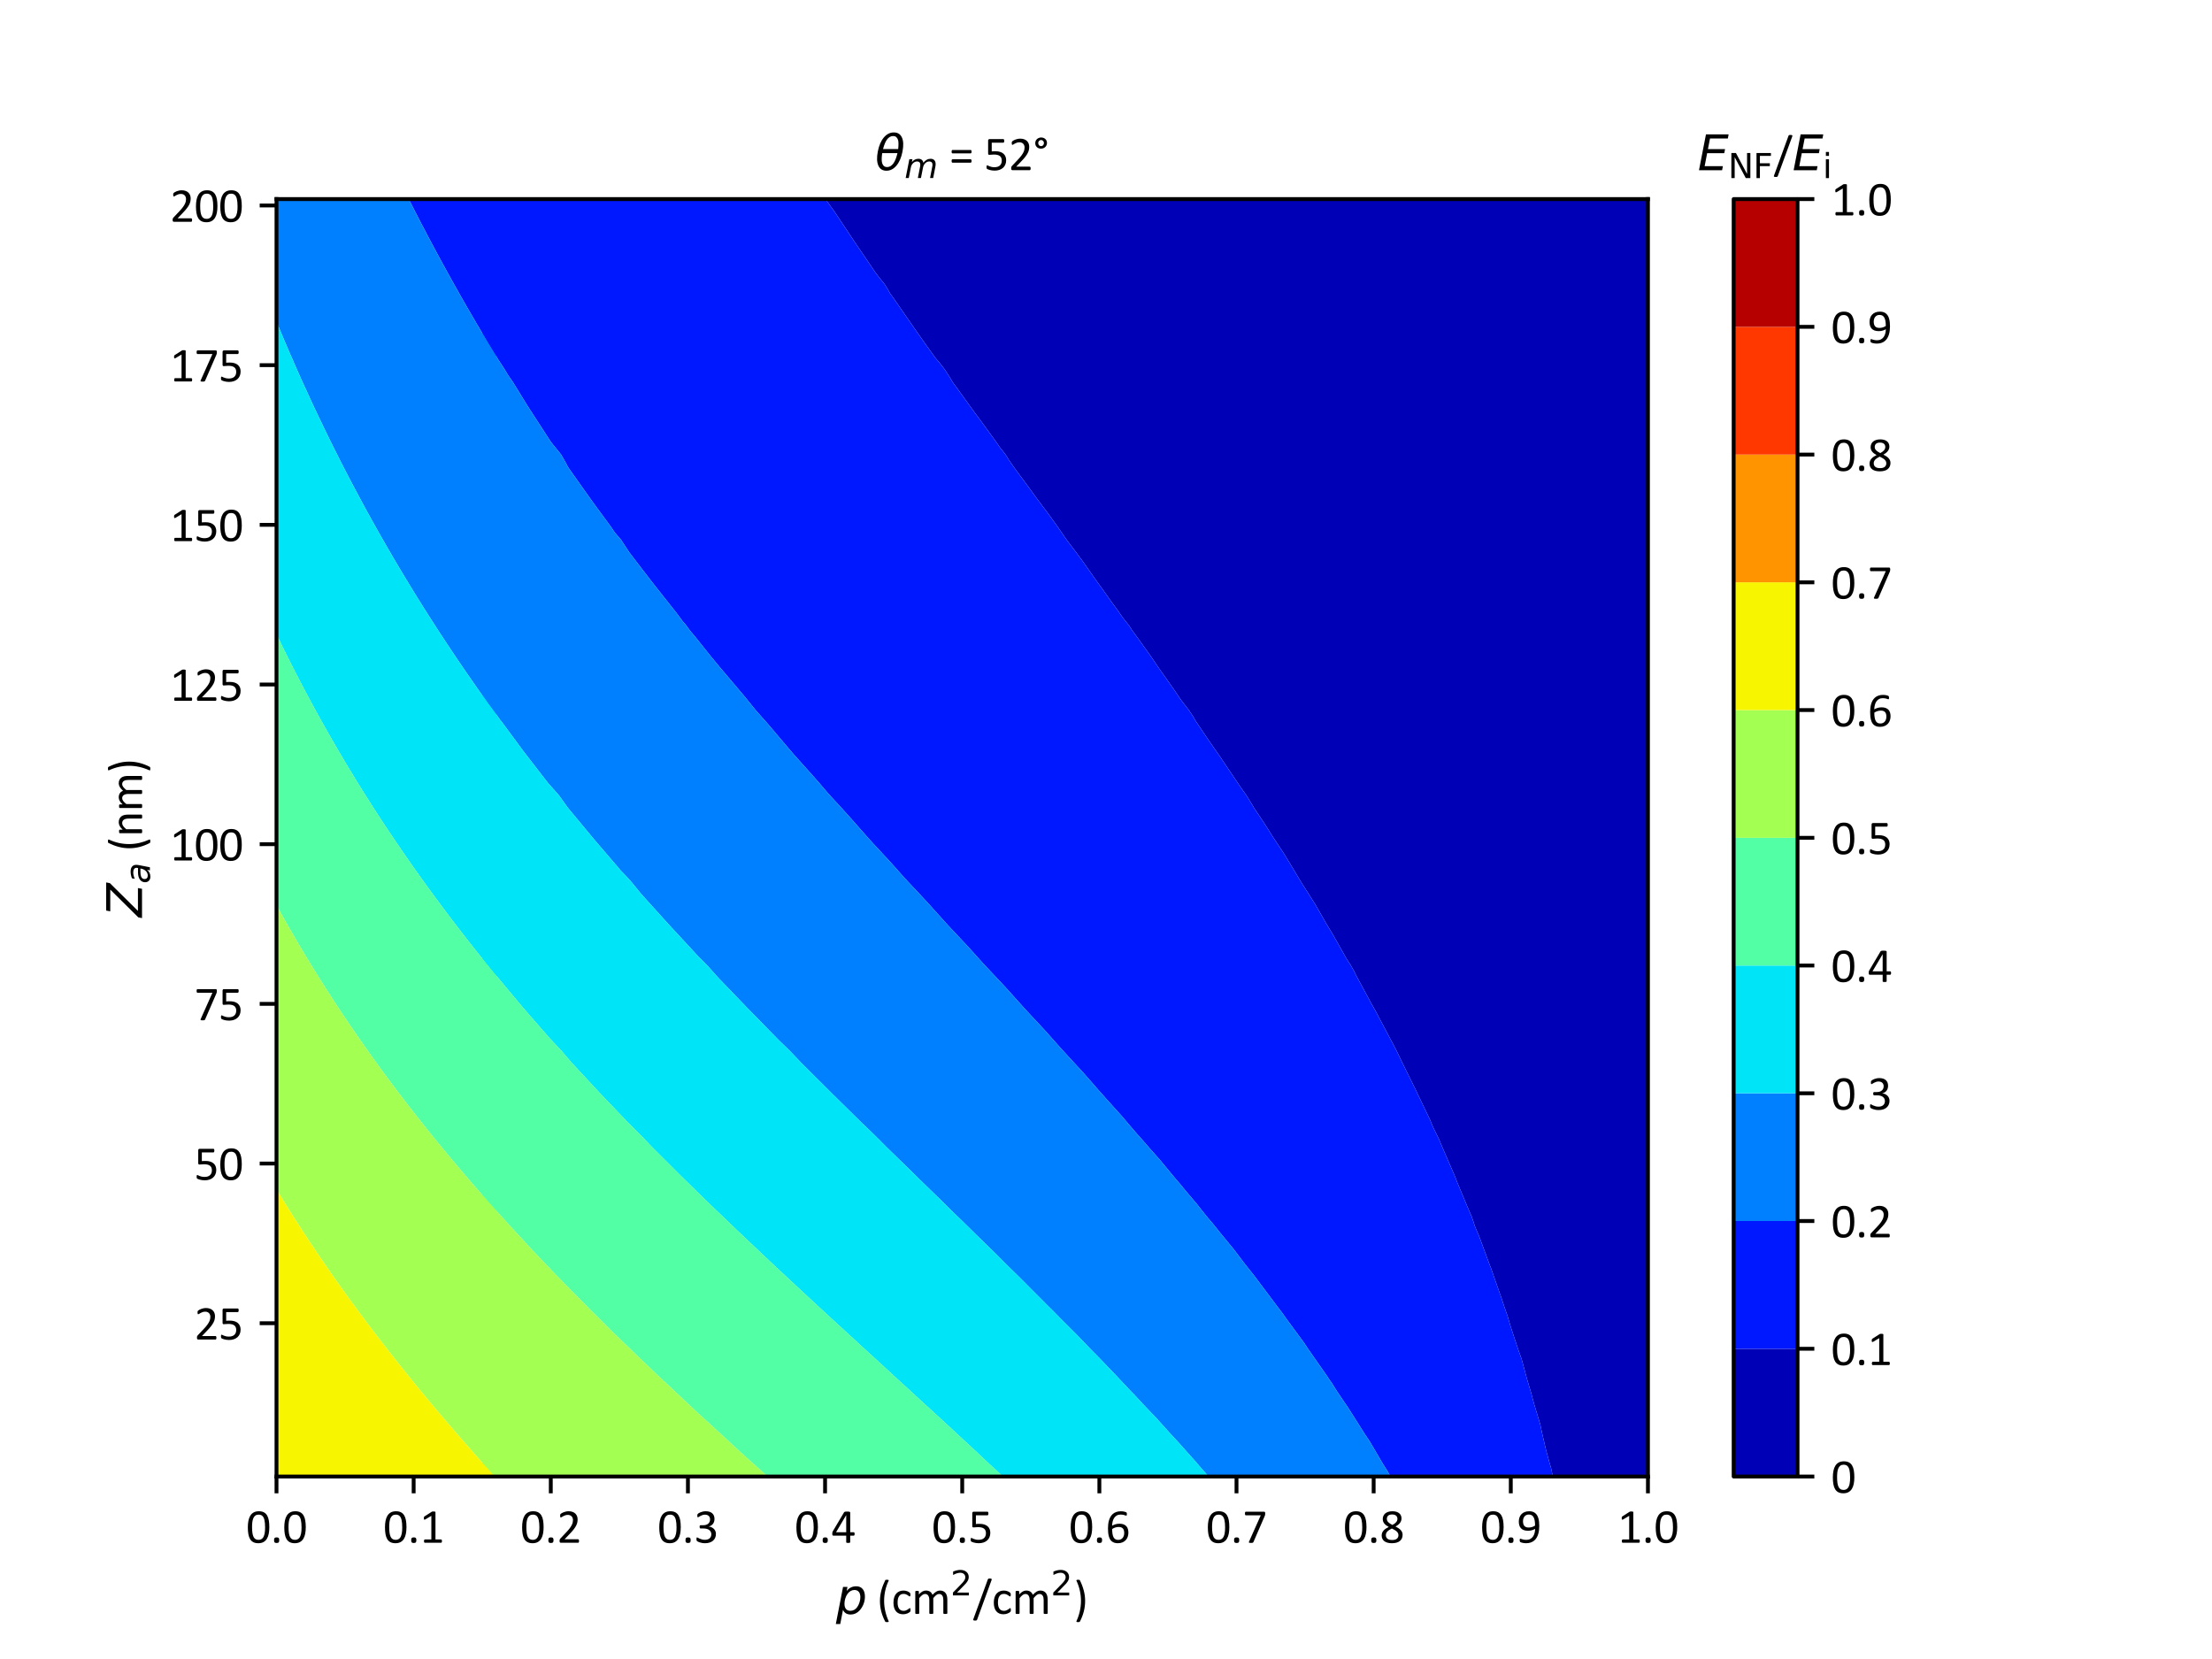 <?xml version="1.0" encoding="utf-8" standalone="no"?>
<!DOCTYPE svg PUBLIC "-//W3C//DTD SVG 1.1//EN"
  "http://www.w3.org/Graphics/SVG/1.1/DTD/svg11.dtd">
<svg xmlns:xlink="http://www.w3.org/1999/xlink" width="460.8pt" height="345.6pt" viewBox="0 0 460.8 345.6" xmlns="http://www.w3.org/2000/svg" version="1.1">
 <defs>
  <style type="text/css">*{stroke-linejoin: round; stroke-linecap: butt}</style>
 </defs>
 <g id="figure_1">
  <g id="patch_1">
   <path d="M 0 345.6 
L 460.8 345.6 
L 460.8 0 
L 0 0 
z
" style="fill: #ffffff"/>
  </g>
  <g id="axes_1">
   <g id="patch_2">
    <path d="M 57.6 307.584 
L 343.296 307.584 
L 343.296 41.472 
L 57.6 41.472 
z
" style="fill: #ffffff"/>
   </g>
   <g id="PathCollection_1">
    <path clip-path="url(#p6340bb3cf7)" style="fill: #0000b6"/>
   </g>
   <g id="PathCollection_2">
    <path d="M 85.141 41.472 
L 85.593 42.364 
L 85.636 42.446 
L 86.702 44.53 
L 86.84 44.798 
L 87.764 46.583 
L 88.059 47.151 
L 88.163 47.341 
L 88.583 48.125 
L 88.793 48.537 
L 88.911 48.772 
L 89.087 49.099 
L 89.955 50.735 
L 90.336 51.451 
L 90.938 52.572 
L 91.595 53.795 
L 91.598 53.8 
L 91.599 53.803 
L 91.602 53.808 
L 92.139 54.778 
L 92.312 55.105 
L 92.671 55.752 
L 93.26 56.824 
L 93.965 58.104 
L 94.138 58.416 
L 94.318 58.74 
L 94.932 59.828 
L 95.287 60.456 
L 95.794 61.364 
L 95.808 61.388 
L 95.833 61.43 
L 95.875 61.507 
L 95.948 61.635 
L 96.39 62.405 
L 96.616 62.803 
L 97.004 63.484 
L 97.367 64.114 
L 97.738 64.757 
L 98.315 65.747 
L 99.109 67.109 
L 99.362 67.546 
L 99.687 68.083 
L 100.162 68.901 
L 100.251 69.057 
L 100.621 69.678 
L 101.652 71.41 
L 101.745 71.564 
L 102.339 72.55 
L 102.936 73.538 
L 103.34 74.2 
L 103.34 71.41 
L 103.34 68.083 
L 103.34 64.757 
L 103.34 61.43 
L 103.34 58.104 
L 103.34 54.778 
L 103.34 51.451 
L 103.34 48.125 
L 103.34 44.798 
L 103.34 41.472 
L 101.816 41.472 
L 100.293 41.472 
L 98.769 41.472 
L 97.245 41.472 
L 95.721 41.472 
L 94.198 41.472 
L 92.674 41.472 
L 91.15 41.472 
L 89.627 41.472 
L 88.103 41.472 
L 86.579 41.472 
" clip-path="url(#p6340bb3cf7)" style="fill: #0018ff"/>
   </g>
   <g id="PathCollection_3">
    <path d="M 103.34 74.2 
L 102.936 73.538 
L 102.339 72.55 
L 101.745 71.564 
L 101.652 71.41 
L 100.621 69.678 
L 100.251 69.057 
L 100.162 68.901 
L 99.687 68.083 
L 99.362 67.546 
L 99.109 67.109 
L 98.315 65.747 
L 97.738 64.757 
L 97.367 64.114 
L 97.004 63.484 
L 96.616 62.803 
L 96.39 62.405 
L 95.948 61.635 
L 95.875 61.507 
L 95.833 61.43 
L 95.808 61.388 
L 95.794 61.364 
L 95.287 60.456 
L 94.932 59.828 
L 94.318 58.74 
L 94.138 58.416 
L 93.965 58.104 
L 93.26 56.824 
L 92.671 55.752 
L 92.312 55.105 
L 92.139 54.778 
L 91.602 53.808 
L 91.599 53.803 
L 91.598 53.8 
L 91.595 53.795 
L 90.938 52.572 
L 90.336 51.451 
L 89.955 50.735 
L 89.087 49.099 
L 88.911 48.772 
L 88.793 48.537 
L 88.583 48.125 
L 88.163 47.341 
L 88.059 47.151 
L 87.764 46.583 
L 86.84 44.798 
L 86.702 44.53 
L 85.636 42.446 
L 85.593 42.364 
L 85.141 41.472 
L 85.055 41.472 
L 83.532 41.472 
L 82.008 41.472 
L 80.484 41.472 
L 78.961 41.472 
L 77.437 41.472 
L 75.913 41.472 
L 74.389 41.472 
L 72.866 41.472 
L 71.342 41.472 
L 69.818 41.472 
L 68.295 41.472 
L 66.771 41.472 
L 65.247 41.472 
L 63.723 41.472 
L 62.2 41.472 
L 60.676 41.472 
L 59.152 41.472 
L 57.629 41.472 
L 57.629 44.798 
L 57.629 48.125 
L 57.629 51.451 
L 57.629 54.778 
L 57.629 58.104 
L 57.629 61.43 
L 57.629 64.757 
L 57.629 67.083 
L 57.845 67.611 
L 58.044 68.083 
L 58.346 68.813 
L 58.451 69.057 
L 59.301 71.084 
L 59.44 71.41 
L 60.296 73.413 
L 60.447 73.762 
L 60.571 74.034 
L 60.887 74.736 
L 61.112 75.274 
L 61.247 75.598 
L 61.297 75.71 
L 62.269 77.911 
L 62.337 78.062 
L 63.312 80.231 
L 63.395 80.415 
L 63.543 80.724 
L 63.857 81.389 
L 64.252 82.288 
L 64.288 82.363 
L 65.313 84.572 
L 65.38 84.715 
L 66.372 86.816 
L 66.492 87.067 
L 66.635 87.355 
L 66.974 88.042 
L 67.364 88.883 
L 67.429 89.016 
L 68.43 91.072 
L 68.576 91.368 
L 69.474 93.183 
L 69.741 93.72 
L 69.849 93.926 
L 70.244 94.694 
L 70.458 95.132 
L 70.58 95.384 
L 70.727 95.669 
L 71.618 97.417 
L 71.929 98.021 
L 72.614 99.345 
L 73.15 100.373 
L 73.413 100.864 
L 73.673 101.347 
L 73.818 101.63 
L 73.899 101.79 
L 74.186 102.321 
L 74.875 103.614 
L 75.444 104.674 
L 75.791 105.316 
L 76.166 106.004 
L 76.526 106.661 
L 76.728 107.026 
L 77.09 107.686 
L 77.199 107.882 
L 77.265 108 
L 77.301 108.067 
L 77.321 108.105 
L 77.81 108.974 
L 78.196 109.669 
L 78.876 110.883 
L 79.002 111.106 
L 79.128 111.326 
L 79.881 112.643 
L 80.478 113.679 
L 80.847 114.325 
L 81.043 114.653 
L 81.593 115.611 
L 81.602 115.627 
L 82.247 116.721 
L 82.991 117.979 
L 83.296 118.493 
L 84.398 120.331 
L 84.472 120.456 
L 84.655 120.75 
L 84.999 121.306 
L 85.359 121.909 
L 85.552 122.234 
L 85.58 122.28 
L 86.772 124.212 
L 87.032 124.632 
L 87.853 125.947 
L 88.503 126.984 
L 88.894 127.596 
L 89.127 127.958 
L 89.244 128.147 
L 89.306 128.248 
L 89.747 128.933 
L 90.305 129.804 
L 91.106 131.05 
L 91.175 131.156 
L 91.258 131.285 
L 92.092 132.556 
L 92.803 133.637 
L 93.156 134.175 
L 93.257 134.323 
L 93.451 134.611 
L 93.825 135.181 
L 94.092 135.585 
L 94.523 136.225 
L 95.676 137.938 
L 95.703 137.978 
L 95.815 138.143 
L 96.904 139.735 
L 97.284 140.29 
L 97.389 140.439 
L 97.965 141.264 
L 98.271 141.714 
L 98.639 142.238 
L 99.369 143.281 
L 100.286 144.59 
L 100.291 144.597 
L 100.295 144.602 
L 101.219 145.895 
L 101.968 146.943 
L 102.331 147.451 
L 102.668 147.917 
L 103.079 148.487 
L 103.34 148.843 
L 103.34 147.917 
L 103.34 144.59 
L 103.34 141.264 
L 103.34 137.938 
L 103.34 134.611 
L 103.34 131.285 
L 103.34 127.958 
L 103.34 124.632 
L 103.34 121.306 
L 103.34 117.979 
L 103.34 114.653 
L 103.34 111.326 
L 103.34 108 
L 103.34 104.674 
L 103.34 101.347 
L 103.34 98.021 
L 103.34 94.694 
L 103.34 91.368 
L 103.34 88.042 
L 103.34 84.715 
L 103.34 81.389 
L 103.34 78.062 
L 103.34 74.736 
" clip-path="url(#p6340bb3cf7)" style="fill: #0080ff"/>
   </g>
   <g id="PathCollection_4">
    <path d="M 103.34 148.843 
L 103.079 148.487 
L 102.668 147.917 
L 102.331 147.451 
L 101.968 146.943 
L 101.219 145.895 
L 100.295 144.602 
L 100.291 144.597 
L 100.286 144.59 
L 99.369 143.281 
L 98.639 142.238 
L 98.271 141.714 
L 97.965 141.264 
L 97.389 140.439 
L 97.284 140.29 
L 96.904 139.735 
L 95.815 138.143 
L 95.703 137.978 
L 95.676 137.938 
L 94.523 136.225 
L 94.092 135.585 
L 93.825 135.181 
L 93.451 134.611 
L 93.257 134.323 
L 93.156 134.175 
L 92.803 133.637 
L 92.092 132.556 
L 91.258 131.285 
L 91.175 131.156 
L 91.106 131.05 
L 90.305 129.804 
L 89.747 128.933 
L 89.306 128.248 
L 89.244 128.147 
L 89.127 127.958 
L 88.894 127.596 
L 88.503 126.984 
L 87.853 125.947 
L 87.032 124.632 
L 86.772 124.212 
L 85.58 122.28 
L 85.552 122.234 
L 85.359 121.909 
L 84.999 121.306 
L 84.655 120.75 
L 84.472 120.456 
L 84.398 120.331 
L 83.296 118.493 
L 82.991 117.979 
L 82.247 116.721 
L 81.602 115.627 
L 81.593 115.611 
L 81.043 114.653 
L 80.847 114.325 
L 80.478 113.679 
L 79.881 112.643 
L 79.128 111.326 
L 79.002 111.106 
L 78.876 110.883 
L 78.196 109.669 
L 77.81 108.974 
L 77.321 108.105 
L 77.301 108.067 
L 77.265 108 
L 77.199 107.882 
L 77.09 107.686 
L 76.728 107.026 
L 76.526 106.661 
L 76.166 106.004 
L 75.791 105.316 
L 75.444 104.674 
L 74.875 103.614 
L 74.186 102.321 
L 73.899 101.79 
L 73.818 101.63 
L 73.673 101.347 
L 73.413 100.864 
L 73.15 100.373 
L 72.614 99.345 
L 71.929 98.021 
L 71.618 97.417 
L 70.727 95.669 
L 70.58 95.384 
L 70.458 95.132 
L 70.244 94.694 
L 69.849 93.926 
L 69.741 93.72 
L 69.474 93.183 
L 68.576 91.368 
L 68.43 91.072 
L 67.429 89.016 
L 67.364 88.883 
L 66.974 88.042 
L 66.635 87.355 
L 66.492 87.067 
L 66.372 86.816 
L 65.38 84.715 
L 65.313 84.572 
L 64.288 82.363 
L 64.252 82.288 
L 63.857 81.389 
L 63.543 80.724 
L 63.395 80.415 
L 63.312 80.231 
L 62.337 78.062 
L 62.269 77.911 
L 61.297 75.71 
L 61.247 75.598 
L 61.112 75.274 
L 60.887 74.736 
L 60.571 74.034 
L 60.447 73.762 
L 60.296 73.413 
L 59.44 71.41 
L 59.301 71.084 
L 58.451 69.057 
L 58.346 68.813 
L 58.044 68.083 
L 57.845 67.611 
L 57.629 67.083 
L 57.629 68.083 
L 57.629 71.41 
L 57.629 74.736 
L 57.629 78.062 
L 57.629 81.389 
L 57.629 84.715 
L 57.629 88.042 
L 57.629 91.368 
L 57.629 94.694 
L 57.629 98.021 
L 57.629 101.347 
L 57.629 104.674 
L 57.629 108 
L 57.629 111.326 
L 57.629 114.653 
L 57.629 117.979 
L 57.629 121.306 
L 57.629 124.632 
L 57.629 127.958 
L 57.629 131.285 
L 57.629 132.2 
L 57.915 132.795 
L 58.195 133.374 
L 58.325 133.637 
L 58.521 134.04 
L 58.801 134.611 
L 58.908 134.832 
L 59.285 135.585 
L 59.775 136.579 
L 60.455 137.938 
L 60.615 138.257 
L 60.809 138.638 
L 61.373 139.743 
L 61.657 140.29 
L 62.116 141.188 
L 62.156 141.264 
L 62.169 141.292 
L 62.667 142.238 
L 62.991 142.863 
L 63.623 144.063 
L 63.771 144.341 
L 63.904 144.59 
L 64.629 145.941 
L 65.174 146.943 
L 65.55 147.643 
L 65.605 147.74 
L 65.705 147.917 
L 65.873 148.226 
L 66.146 148.73 
L 66.235 148.891 
L 66.284 148.98 
L 66.372 149.139 
L 66.967 150.21 
L 67.547 151.243 
L 67.959 151.976 
L 68.883 153.595 
L 69.048 153.888 
L 69.449 154.57 
L 69.902 155.365 
L 70.004 155.544 
L 70.201 155.881 
L 71.192 157.57 
L 71.361 157.855 
L 71.385 157.896 
L 72.509 159.777 
L 72.792 160.248 
L 72.914 160.445 
L 73.391 161.222 
L 73.741 161.809 
L 73.981 162.197 
L 74.833 163.581 
L 75.434 164.549 
L 75.801 165.138 
L 76.121 165.646 
L 76.593 166.392 
L 76.918 166.901 
L 77.5 167.818 
L 77.512 167.838 
L 77.537 167.875 
L 77.674 168.09 
L 78.164 168.849 
L 78.368 169.168 
L 78.66 169.618 
L 79.125 170.333 
L 79.695 171.202 
L 80.16 171.908 
L 81.254 173.554 
L 81.369 173.728 
L 81.554 173.999 
L 81.914 174.528 
L 82.315 175.13 
L 82.523 175.441 
L 82.565 175.502 
L 83.789 177.293 
L 84.176 177.854 
L 84.866 178.852 
L 85.386 179.599 
L 85.624 179.939 
L 85.813 180.207 
L 86.355 180.978 
L 86.455 181.119 
L 86.498 181.181 
L 86.529 181.226 
L 87.192 182.155 
L 87.474 182.553 
L 87.825 183.044 
L 88.264 183.656 
L 88.88 184.507 
L 89.337 185.138 
L 90.596 186.859 
L 90.639 186.918 
L 91.323 187.834 
L 91.683 188.324 
L 91.862 188.568 
L 92.042 188.808 
L 93.103 190.223 
L 93.811 191.16 
L 94.12 191.568 
L 94.326 191.838 
L 95.005 192.725 
L 95.612 193.512 
L 96.098 194.145 
L 96.366 194.486 
L 97.031 195.346 
L 97.121 195.461 
L 97.58 196.047 
L 98.489 197.201 
L 98.843 197.651 
L 98.972 197.813 
L 100.039 199.151 
L 100.704 199.982 
L 100.78 200.076 
L 100.852 200.165 
L 101.156 200.542 
L 101.521 200.993 
L 101.639 201.139 
L 101.689 201.202 
L 101.714 201.232 
L 102.432 202.113 
L 102.727 202.477 
L 103.033 202.851 
L 103.34 203.223 
L 103.34 201.139 
L 103.34 197.813 
L 103.34 194.486 
L 103.34 191.16 
L 103.34 187.834 
L 103.34 184.507 
L 103.34 181.181 
L 103.34 177.854 
L 103.34 174.528 
L 103.34 171.202 
L 103.34 167.875 
L 103.34 164.549 
L 103.34 161.222 
L 103.34 157.896 
L 103.34 154.57 
L 103.34 151.243 
" clip-path="url(#p6340bb3cf7)" style="fill: #00e4f8"/>
   </g>
   <g id="PathCollection_5">
    <path d="M 103.34 203.223 
L 103.033 202.851 
L 102.727 202.477 
L 102.432 202.113 
L 101.714 201.232 
L 101.689 201.202 
L 101.639 201.139 
L 101.521 200.993 
L 101.156 200.542 
L 100.852 200.165 
L 100.78 200.076 
L 100.704 199.982 
L 100.039 199.151 
L 98.972 197.813 
L 98.843 197.651 
L 98.489 197.201 
L 97.58 196.047 
L 97.121 195.461 
L 97.031 195.346 
L 96.366 194.486 
L 96.098 194.145 
L 95.612 193.512 
L 95.005 192.725 
L 94.326 191.838 
L 94.12 191.568 
L 93.811 191.16 
L 93.103 190.223 
L 92.042 188.808 
L 91.862 188.568 
L 91.683 188.324 
L 91.323 187.834 
L 90.639 186.918 
L 90.596 186.859 
L 89.337 185.138 
L 88.88 184.507 
L 88.264 183.656 
L 87.825 183.044 
L 87.474 182.553 
L 87.192 182.155 
L 86.529 181.226 
L 86.498 181.181 
L 86.455 181.119 
L 86.355 180.978 
L 85.813 180.207 
L 85.624 179.939 
L 85.386 179.599 
L 84.866 178.852 
L 84.176 177.854 
L 83.789 177.293 
L 82.565 175.502 
L 82.523 175.441 
L 82.315 175.13 
L 81.914 174.528 
L 81.554 173.999 
L 81.369 173.728 
L 81.254 173.554 
L 80.16 171.908 
L 79.695 171.202 
L 79.125 170.333 
L 78.66 169.618 
L 78.368 169.168 
L 78.164 168.849 
L 77.674 168.09 
L 77.537 167.875 
L 77.512 167.838 
L 77.5 167.818 
L 76.918 166.901 
L 76.593 166.392 
L 76.121 165.646 
L 75.801 165.138 
L 75.434 164.549 
L 74.833 163.581 
L 73.981 162.197 
L 73.741 161.809 
L 73.391 161.222 
L 72.914 160.445 
L 72.792 160.248 
L 72.509 159.777 
L 71.385 157.896 
L 71.361 157.855 
L 71.192 157.57 
L 70.201 155.881 
L 70.004 155.544 
L 69.902 155.365 
L 69.449 154.57 
L 69.048 153.888 
L 68.883 153.595 
L 67.959 151.976 
L 67.547 151.243 
L 66.967 150.21 
L 66.372 149.139 
L 66.284 148.98 
L 66.235 148.891 
L 66.146 148.73 
L 65.873 148.226 
L 65.705 147.917 
L 65.605 147.74 
L 65.55 147.643 
L 65.174 146.943 
L 64.629 145.941 
L 63.904 144.59 
L 63.771 144.341 
L 63.623 144.063 
L 62.991 142.863 
L 62.667 142.238 
L 62.169 141.292 
L 62.156 141.264 
L 62.116 141.188 
L 61.657 140.29 
L 61.373 139.743 
L 60.809 138.638 
L 60.615 138.257 
L 60.455 137.938 
L 59.775 136.579 
L 59.285 135.585 
L 58.908 134.832 
L 58.801 134.611 
L 58.521 134.04 
L 58.325 133.637 
L 58.195 133.374 
L 57.915 132.795 
L 57.629 132.2 
L 57.629 134.611 
L 57.629 137.938 
L 57.629 141.264 
L 57.629 144.59 
L 57.629 147.917 
L 57.629 151.243 
L 57.629 154.57 
L 57.629 157.896 
L 57.629 161.222 
L 57.629 164.549 
L 57.629 167.875 
L 57.629 171.202 
L 57.629 174.528 
L 57.629 177.854 
L 57.629 181.181 
L 57.629 184.507 
L 57.629 187.834 
L 57.629 188.634 
L 57.985 189.281 
L 59.033 191.16 
L 59.098 191.278 
L 59.658 192.265 
L 60.264 193.332 
L 60.368 193.512 
L 60.424 193.608 
L 60.936 194.486 
L 61.366 195.24 
L 61.496 195.461 
L 62.496 197.167 
L 62.882 197.813 
L 63.52 198.884 
L 64.113 199.864 
L 64.223 200.048 
L 64.296 200.165 
L 64.451 200.419 
L 64.892 201.139 
L 65.017 201.347 
L 65.492 202.113 
L 65.969 202.89 
L 66.691 204.043 
L 66.814 204.24 
L 66.957 204.466 
L 67.732 205.693 
L 68.456 206.818 
L 68.791 207.343 
L 68.892 207.497 
L 69.086 207.792 
L 69.46 208.368 
L 69.716 208.766 
L 70.141 209.417 
L 71.267 211.118 
L 71.311 211.185 
L 71.504 211.472 
L 72.513 212.976 
L 72.849 213.471 
L 72.966 213.642 
L 73.517 214.445 
L 73.848 214.934 
L 74.185 215.419 
L 74.955 216.537 
L 75.82 217.771 
L 75.893 217.876 
L 75.948 217.953 
L 76.8 219.161 
L 77.49 220.123 
L 77.892 220.686 
L 77.991 220.824 
L 78.192 221.098 
L 78.611 221.678 
L 78.894 222.072 
L 79.301 222.632 
L 80.262 223.94 
L 80.536 224.312 
L 80.619 224.424 
L 81.726 225.912 
L 82.376 226.776 
L 82.865 227.421 
L 83.114 227.75 
L 83.283 227.975 
L 83.856 228.725 
L 84.326 229.343 
L 84.857 230.029 
L 85.176 230.443 
L 85.669 231.077 
L 86.241 231.814 
L 87.514 233.429 
L 87.573 233.504 
L 87.805 233.797 
L 88.291 234.403 
L 88.666 234.878 
L 88.849 235.106 
L 89.068 235.377 
L 90.11 236.675 
L 90.97 237.73 
L 91.116 237.91 
L 91.205 238.018 
L 92.062 239.066 
L 92.905 240.082 
L 93.267 240.52 
L 93.41 240.692 
L 93.717 241.056 
L 94.451 241.935 
L 94.531 242.03 
L 94.623 242.141 
L 94.779 242.325 
L 96.001 243.773 
L 96.523 244.382 
L 97.113 245.076 
L 97.451 245.467 
L 97.986 246.091 
L 98.546 246.735 
L 99.117 247.394 
L 99.393 247.709 
L 99.869 248.253 
L 100.244 248.683 
L 100.651 249.148 
L 101.275 249.853 
L 101.988 250.661 
L 102.322 251.035 
L 103.161 251.977 
L 103.34 252.177 
L 103.34 251.035 
L 103.34 247.709 
L 103.34 244.382 
L 103.34 241.056 
L 103.34 237.73 
L 103.34 234.403 
L 103.34 231.077 
L 103.34 227.75 
L 103.34 224.424 
L 103.34 221.098 
L 103.34 217.771 
L 103.34 214.445 
L 103.34 211.118 
L 103.34 207.792 
L 103.34 204.466 
" clip-path="url(#p6340bb3cf7)" style="fill: #53ffa4"/>
   </g>
   <g id="PathCollection_6">
    <path d="M 103.34 252.177 
L 103.161 251.977 
L 102.322 251.035 
L 101.988 250.661 
L 101.275 249.853 
L 100.651 249.148 
L 100.244 248.683 
L 99.869 248.253 
L 99.393 247.709 
L 99.117 247.394 
L 98.546 246.735 
L 97.986 246.091 
L 97.451 245.467 
L 97.113 245.076 
L 96.523 244.382 
L 96.001 243.773 
L 94.779 242.325 
L 94.623 242.141 
L 94.531 242.03 
L 94.451 241.935 
L 93.717 241.056 
L 93.41 240.692 
L 93.267 240.52 
L 92.905 240.082 
L 92.062 239.066 
L 91.205 238.018 
L 91.116 237.91 
L 90.97 237.73 
L 90.11 236.675 
L 89.068 235.377 
L 88.849 235.106 
L 88.666 234.878 
L 88.291 234.403 
L 87.805 233.797 
L 87.573 233.504 
L 87.514 233.429 
L 86.241 231.814 
L 85.669 231.077 
L 85.176 230.443 
L 84.857 230.029 
L 84.326 229.343 
L 83.856 228.725 
L 83.283 227.975 
L 83.114 227.75 
L 82.865 227.421 
L 82.376 226.776 
L 81.726 225.912 
L 80.619 224.424 
L 80.536 224.312 
L 80.262 223.94 
L 79.301 222.632 
L 78.894 222.072 
L 78.611 221.678 
L 78.192 221.098 
L 77.991 220.824 
L 77.892 220.686 
L 77.49 220.123 
L 76.8 219.161 
L 75.948 217.953 
L 75.893 217.876 
L 75.82 217.771 
L 74.955 216.537 
L 74.185 215.419 
L 73.848 214.934 
L 73.517 214.445 
L 72.966 213.642 
L 72.849 213.471 
L 72.513 212.976 
L 71.504 211.472 
L 71.311 211.185 
L 71.267 211.118 
L 70.141 209.417 
L 69.716 208.766 
L 69.46 208.368 
L 69.086 207.792 
L 68.892 207.497 
L 68.791 207.343 
L 68.456 206.818 
L 67.732 205.693 
L 66.957 204.466 
L 66.814 204.24 
L 66.691 204.043 
L 65.969 202.89 
L 65.492 202.113 
L 65.017 201.347 
L 64.892 201.139 
L 64.451 200.419 
L 64.296 200.165 
L 64.223 200.048 
L 64.113 199.864 
L 63.52 198.884 
L 62.882 197.813 
L 62.496 197.167 
L 61.496 195.461 
L 61.366 195.24 
L 60.936 194.486 
L 60.424 193.608 
L 60.368 193.512 
L 60.264 193.332 
L 59.658 192.265 
L 59.098 191.278 
L 59.033 191.16 
L 57.985 189.281 
L 57.629 188.634 
L 57.629 191.16 
L 57.629 194.486 
L 57.629 197.813 
L 57.629 201.139 
L 57.629 204.466 
L 57.629 207.792 
L 57.629 211.118 
L 57.629 214.445 
L 57.629 217.771 
L 57.629 221.098 
L 57.629 224.424 
L 57.629 227.75 
L 57.629 231.077 
L 57.629 234.403 
L 57.629 237.73 
L 57.629 241.056 
L 57.629 244.382 
L 57.629 247.709 
L 57.629 247.828 
L 57.848 248.188 
L 58.123 248.64 
L 58.149 248.683 
L 59.34 250.625 
L 59.599 251.035 
L 60.424 252.361 
L 61.077 253.387 
L 61.088 253.404 
L 61.699 254.362 
L 61.881 254.65 
L 62.325 255.336 
L 62.879 256.204 
L 63.67 257.406 
L 63.753 257.533 
L 63.856 257.688 
L 64.674 258.938 
L 65.417 260.04 
L 65.758 260.552 
L 66.072 261.014 
L 66.628 261.839 
L 66.732 261.989 
L 67.111 262.55 
L 68.192 264.117 
L 68.315 264.296 
L 68.347 264.341 
L 69.502 266.005 
L 69.991 266.693 
L 70.327 267.165 
L 70.68 267.667 
L 70.938 268.033 
L 71.375 268.641 
L 72.009 269.536 
L 72.793 270.611 
L 72.908 270.77 
L 73.072 270.994 
L 73.879 272.108 
L 74.799 273.346 
L 75.066 273.708 
L 75.523 274.32 
L 76.19 275.21 
L 76.252 275.294 
L 76.337 275.41 
L 76.527 275.66 
L 77.658 277.163 
L 78.032 277.646 
L 78.775 278.625 
L 79.267 279.259 
L 79.566 279.651 
L 79.84 279.999 
L 80.55 280.913 
L 80.598 280.973 
L 80.874 281.325 
L 81.36 281.947 
L 81.486 282.111 
L 81.626 282.288 
L 82.241 283.073 
L 83.22 284.299 
L 83.417 284.55 
L 83.95 285.212 
L 84.703 286.155 
L 85.108 286.651 
L 85.445 287.065 
L 85.897 287.626 
L 86.091 287.867 
L 86.185 287.982 
L 86.692 288.6 
L 87.308 289.361 
L 87.946 290.128 
L 88.2 290.438 
L 88.631 290.952 
L 89.27 291.731 
L 90.595 293.304 
L 90.642 293.36 
L 90.886 293.656 
L 91.415 294.278 
L 91.784 294.719 
L 91.96 294.924 
L 92.242 295.253 
L 93.22 296.412 
L 94.182 297.521 
L 94.208 297.552 
L 94.254 297.605 
L 95.209 298.724 
L 96.29 299.957 
L 96.513 300.215 
L 97.139 300.931 
L 97.86 301.753 
L 97.995 301.905 
L 99.21 303.294 
L 100.076 304.258 
L 100.254 304.461 
L 100.352 304.569 
L 101.222 305.555 
L 102.178 306.61 
L 102.498 306.968 
L 103.056 307.584 
L 103.34 307.584 
L 103.34 304.258 
L 103.34 300.931 
L 103.34 297.605 
L 103.34 294.278 
L 103.34 290.952 
L 103.34 287.626 
L 103.34 284.299 
L 103.34 280.973 
L 103.34 277.646 
L 103.34 274.32 
L 103.34 270.994 
L 103.34 267.667 
L 103.34 264.341 
L 103.34 261.014 
L 103.34 257.688 
L 103.34 254.362 
" clip-path="url(#p6340bb3cf7)" style="fill: #a4ff53"/>
   </g>
   <g id="PathCollection_7">
    <path d="M 103.056 307.584 
L 102.498 306.968 
L 102.178 306.61 
L 101.222 305.555 
L 100.352 304.569 
L 100.254 304.461 
L 100.076 304.258 
L 99.21 303.294 
L 97.995 301.905 
L 97.86 301.753 
L 97.139 300.931 
L 96.513 300.215 
L 96.29 299.957 
L 95.209 298.724 
L 94.254 297.605 
L 94.208 297.552 
L 94.182 297.521 
L 93.22 296.412 
L 92.242 295.253 
L 91.96 294.924 
L 91.784 294.719 
L 91.415 294.278 
L 90.886 293.656 
L 90.642 293.36 
L 90.595 293.304 
L 89.27 291.731 
L 88.631 290.952 
L 88.2 290.438 
L 87.946 290.128 
L 87.308 289.361 
L 86.692 288.6 
L 86.185 287.982 
L 86.091 287.867 
L 85.897 287.626 
L 85.445 287.065 
L 85.108 286.651 
L 84.703 286.155 
L 83.95 285.212 
L 83.417 284.55 
L 83.22 284.299 
L 82.241 283.073 
L 81.626 282.288 
L 81.486 282.111 
L 81.36 281.947 
L 80.874 281.325 
L 80.598 280.973 
L 80.55 280.913 
L 79.84 279.999 
L 79.566 279.651 
L 79.267 279.259 
L 78.775 278.625 
L 78.032 277.646 
L 77.658 277.163 
L 76.527 275.66 
L 76.337 275.41 
L 76.252 275.294 
L 76.19 275.21 
L 75.523 274.32 
L 75.066 273.708 
L 74.799 273.346 
L 73.879 272.108 
L 73.072 270.994 
L 72.908 270.77 
L 72.793 270.611 
L 72.009 269.536 
L 71.375 268.641 
L 70.938 268.033 
L 70.68 267.667 
L 70.327 267.165 
L 69.991 266.693 
L 69.502 266.005 
L 68.347 264.341 
L 68.315 264.296 
L 68.192 264.117 
L 67.111 262.55 
L 66.732 261.989 
L 66.628 261.839 
L 66.072 261.014 
L 65.758 260.552 
L 65.417 260.04 
L 64.674 258.938 
L 63.856 257.688 
L 63.753 257.533 
L 63.67 257.406 
L 62.879 256.204 
L 62.325 255.336 
L 61.881 254.65 
L 61.699 254.362 
L 61.088 253.404 
L 61.077 253.387 
L 60.424 252.361 
L 59.599 251.035 
L 59.34 250.625 
L 58.149 248.683 
L 58.123 248.64 
L 57.848 248.188 
L 57.629 247.828 
L 57.629 251.035 
L 57.629 254.362 
L 57.629 257.688 
L 57.629 261.014 
L 57.629 264.341 
L 57.629 267.667 
L 57.629 270.994 
L 57.629 274.32 
L 57.629 277.646 
L 57.629 280.973 
L 57.629 284.299 
L 57.629 287.626 
L 57.629 290.952 
L 57.629 294.278 
L 57.629 297.605 
L 57.629 300.931 
L 57.629 304.258 
L 57.629 307.584 
L 59.152 307.584 
L 60.676 307.584 
L 62.2 307.584 
L 63.723 307.584 
L 65.247 307.584 
L 66.771 307.584 
L 68.295 307.584 
L 69.818 307.584 
L 71.342 307.584 
L 72.866 307.584 
L 74.389 307.584 
L 75.913 307.584 
L 77.437 307.584 
L 78.961 307.584 
L 80.484 307.584 
L 82.008 307.584 
L 83.532 307.584 
L 85.055 307.584 
L 86.579 307.584 
L 88.103 307.584 
L 89.627 307.584 
L 91.15 307.584 
L 92.674 307.584 
L 94.198 307.584 
L 95.721 307.584 
L 97.245 307.584 
L 98.769 307.584 
L 100.293 307.584 
L 101.816 307.584 
" clip-path="url(#p6340bb3cf7)" style="fill: #f8f500"/>
   </g>
   <g id="PathCollection_8">
    <path clip-path="url(#p6340bb3cf7)" style="fill: #ff9400"/>
   </g>
   <g id="PathCollection_9">
    <path clip-path="url(#p6340bb3cf7)" style="fill: #ff3800"/>
   </g>
   <g id="PathCollection_10">
    <path clip-path="url(#p6340bb3cf7)" style="fill: #b60000"/>
   </g>
   <g id="PathCollection_11">
    <path d="M 171.974 41.472 
L 172.282 41.937 
L 173.829 44.07 
L 176.025 47.364 
L 178.001 50.342 
L 180.187 53.554 
L 182.258 56.615 
L 182.993 57.598 
L 184.295 59.213 
L 184.984 60.333 
L 185.387 61.078 
L 185.93 61.811 
L 189.939 67.598 
L 190.269 68.083 
L 192.842 71.75 
L 194.712 74.356 
L 194.83 74.532 
L 195.616 75.434 
L 196.8 76.954 
L 198.023 78.856 
L 198.416 79.552 
L 199.436 80.942 
L 202.957 85.824 
L 204.185 87.468 
L 207.539 92.096 
L 208.46 93.435 
L 208.867 93.905 
L 209.477 94.694 
L 210.171 95.808 
L 211.088 97.146 
L 211.201 97.292 
L 211.294 97.419 
L 211.642 97.908 
L 214.471 101.737 
L 215.787 103.565 
L 218.531 107.23 
L 220.402 109.837 
L 222.114 112.327 
L 222.2 112.435 
L 222.337 112.645 
L 224.16 115.033 
L 225.695 117.12 
L 228.632 121.306 
L 229.514 122.51 
L 231.469 125.271 
L 232.795 127.08 
L 233.141 127.578 
L 233.491 128.1 
L 234.35 129.254 
L 235.099 130.176 
L 235.531 130.805 
L 235.776 131.215 
L 236.924 132.774 
L 239.939 136.992 
L 241.322 139.046 
L 244.471 143.513 
L 245.69 145.319 
L 246.091 145.89 
L 247.654 147.917 
L 248.588 149.323 
L 249.114 150.25 
L 249.297 150.515 
L 251.459 153.724 
L 253.574 156.787 
L 253.875 157.203 
L 257.822 163.06 
L 258.32 163.812 
L 259.631 165.658 
L 261.069 167.985 
L 261.209 168.256 
L 263.45 171.614 
L 265.288 174.528 
L 267.46 177.798 
L 269.28 180.8 
L 270.75 183.259 
L 270.787 183.313 
L 270.837 183.398 
L 270.967 183.636 
L 272.475 185.996 
L 273.986 188.387 
L 276.21 192.269 
L 277.642 194.64 
L 279.845 198.541 
L 280.436 199.601 
L 281.418 201.139 
L 282.069 202.272 
L 282.431 203.046 
L 282.806 203.737 
L 285.543 208.815 
L 286.217 210.01 
L 286.382 210.285 
L 289.558 216.282 
L 290.101 217.306 
L 290.927 218.88 
L 292.112 221.367 
L 292.174 221.478 
L 292.243 221.603 
L 292.955 223.062 
L 294.967 227.117 
L 295.254 227.75 
L 297.866 233.182 
L 298.21 234.023 
L 298.466 234.643 
L 299.424 236.621 
L 299.798 237.372 
L 300.004 237.9 
L 300.567 239.219 
L 303.134 245.15 
L 303.257 245.491 
L 303.572 246.313 
L 305.85 251.764 
L 306.29 252.788 
L 306.58 253.429 
L 306.893 254.362 
L 307.249 255.46 
L 307.722 256.585 
L 307.883 256.96 
L 308.101 257.448 
L 310.233 263.232 
L 310.582 264.118 
L 312.459 269.504 
L 312.542 269.689 
L 313.341 272.102 
L 314.11 274.327 
L 314.212 274.7 
L 314.644 276.186 
L 316.217 280.973 
L 316.999 283.179 
L 318.096 287.245 
L 318.843 289.767 
L 318.854 289.804 
L 318.868 289.843 
L 318.889 289.899 
L 319.574 292.441 
L 320.853 296.697 
L 321.283 298.714 
L 322.071 302.066 
L 322.863 304.986 
L 323.096 305.73 
L 323.493 307.584 
L 327.107 307.584 
L 335.201 307.584 
L 343.296 307.584 
L 343.296 298.714 
L 343.296 289.843 
L 343.296 280.973 
L 343.296 272.102 
L 343.296 263.232 
L 343.296 254.362 
L 343.296 245.491 
L 343.296 236.621 
L 343.296 227.75 
L 343.296 218.88 
L 343.296 210.01 
L 343.296 201.139 
L 343.296 192.269 
L 343.296 183.398 
L 343.296 174.528 
L 343.296 165.658 
L 343.296 156.787 
L 343.296 147.917 
L 343.296 139.046 
L 343.296 130.176 
L 343.296 121.306 
L 343.296 112.435 
L 343.296 103.565 
L 343.296 94.694 
L 343.296 85.824 
L 343.296 76.954 
L 343.296 68.083 
L 343.296 59.213 
L 343.296 50.342 
L 343.296 41.472 
L 335.201 41.472 
L 327.107 41.472 
L 319.012 41.472 
L 310.917 41.472 
L 302.822 41.472 
L 294.728 41.472 
L 286.633 41.472 
L 278.538 41.472 
L 270.444 41.472 
L 262.349 41.472 
L 254.254 41.472 
L 246.159 41.472 
L 238.065 41.472 
L 229.97 41.472 
L 221.875 41.472 
L 213.78 41.472 
L 205.686 41.472 
L 197.591 41.472 
L 189.496 41.472 
L 181.402 41.472 
L 173.307 41.472 
" clip-path="url(#p6340bb3cf7)" style="fill: #0000b6"/>
   </g>
   <g id="PathCollection_12">
    <path d="M 323.493 307.584 
L 323.096 305.73 
L 322.863 304.986 
L 322.071 302.066 
L 321.283 298.714 
L 320.853 296.697 
L 319.574 292.441 
L 318.889 289.899 
L 318.868 289.843 
L 318.854 289.804 
L 318.843 289.767 
L 318.096 287.245 
L 316.999 283.179 
L 316.217 280.973 
L 314.644 276.186 
L 314.212 274.7 
L 314.11 274.327 
L 313.341 272.102 
L 312.542 269.689 
L 312.459 269.504 
L 310.582 264.118 
L 310.233 263.232 
L 308.101 257.448 
L 307.883 256.96 
L 307.722 256.585 
L 307.249 255.46 
L 306.893 254.362 
L 306.58 253.429 
L 306.29 252.788 
L 305.85 251.764 
L 303.572 246.313 
L 303.257 245.491 
L 303.134 245.15 
L 300.567 239.219 
L 300.004 237.9 
L 299.798 237.372 
L 299.424 236.621 
L 298.466 234.643 
L 298.21 234.023 
L 297.866 233.182 
L 295.254 227.75 
L 294.967 227.117 
L 292.955 223.062 
L 292.243 221.603 
L 292.174 221.478 
L 292.112 221.367 
L 290.927 218.88 
L 290.101 217.306 
L 289.558 216.282 
L 286.382 210.285 
L 286.217 210.01 
L 285.543 208.815 
L 282.806 203.737 
L 282.431 203.046 
L 282.069 202.272 
L 281.418 201.139 
L 280.436 199.601 
L 279.845 198.541 
L 277.642 194.64 
L 276.21 192.269 
L 273.986 188.387 
L 272.475 185.996 
L 270.967 183.636 
L 270.837 183.398 
L 270.787 183.313 
L 270.75 183.259 
L 269.28 180.8 
L 267.46 177.798 
L 265.288 174.528 
L 263.45 171.614 
L 261.209 168.256 
L 261.069 167.985 
L 259.631 165.658 
L 258.32 163.812 
L 257.822 163.06 
L 253.875 157.203 
L 253.574 156.787 
L 251.459 153.724 
L 249.297 150.515 
L 249.114 150.25 
L 248.588 149.323 
L 247.654 147.917 
L 246.091 145.89 
L 245.69 145.319 
L 244.471 143.513 
L 241.322 139.046 
L 239.939 136.992 
L 236.924 132.774 
L 235.776 131.215 
L 235.531 130.805 
L 235.099 130.176 
L 234.35 129.254 
L 233.491 128.1 
L 233.141 127.578 
L 232.795 127.08 
L 231.469 125.271 
L 229.514 122.51 
L 228.632 121.306 
L 225.695 117.12 
L 224.16 115.033 
L 222.337 112.645 
L 222.2 112.435 
L 222.114 112.327 
L 220.402 109.837 
L 218.531 107.23 
L 215.787 103.565 
L 214.471 101.737 
L 211.642 97.908 
L 211.294 97.419 
L 211.201 97.292 
L 211.088 97.146 
L 210.171 95.808 
L 209.477 94.694 
L 208.867 93.905 
L 208.46 93.435 
L 207.539 92.096 
L 204.185 87.468 
L 202.957 85.824 
L 199.436 80.942 
L 198.416 79.552 
L 198.023 78.856 
L 196.8 76.954 
L 195.616 75.434 
L 194.83 74.532 
L 194.712 74.356 
L 192.842 71.75 
L 190.269 68.083 
L 189.939 67.598 
L 185.93 61.811 
L 185.387 61.078 
L 184.984 60.333 
L 184.295 59.213 
L 182.993 57.598 
L 182.258 56.615 
L 180.187 53.554 
L 178.001 50.342 
L 176.025 47.364 
L 173.829 44.07 
L 172.282 41.937 
L 171.974 41.472 
L 165.212 41.472 
L 157.117 41.472 
L 149.023 41.472 
L 140.928 41.472 
L 132.833 41.472 
L 124.739 41.472 
L 116.644 41.472 
L 108.549 41.472 
L 100.454 41.472 
L 100.454 50.342 
L 100.454 59.213 
L 100.454 68.083 
L 100.454 69.371 
L 101.795 71.63 
L 103.205 73.939 
L 103.473 74.356 
L 103.69 74.748 
L 105.125 76.954 
L 105.854 78.177 
L 106.819 79.552 
L 109.819 84.432 
L 110.716 85.824 
L 114.46 91.601 
L 114.789 92.096 
L 114.91 92.255 
L 116.883 94.694 
L 117.856 96.403 
L 118.32 97.292 
L 118.77 97.94 
L 122.75 103.565 
L 123.625 104.785 
L 127.334 109.837 
L 128.063 110.926 
L 129.362 112.435 
L 130.983 114.904 
L 131.061 115.033 
L 133.834 118.657 
L 135.878 121.306 
L 138.218 124.275 
L 140.84 127.578 
L 142.307 129.55 
L 142.525 129.78 
L 142.873 130.176 
L 143.289 130.762 
L 143.842 131.499 
L 144.918 132.774 
L 145.726 133.789 
L 148.209 136.894 
L 149.326 138.244 
L 149.989 139.046 
L 153.424 143.094 
L 155.3 145.319 
L 157.321 147.825 
L 157.407 147.917 
L 157.476 148.006 
L 157.571 148.123 
L 159.701 150.515 
L 161.221 152.291 
L 165.032 156.787 
L 165.158 156.931 
L 165.351 157.154 
L 169.127 161.367 
L 170.616 163.06 
L 172.538 165.309 
L 172.866 165.658 
L 172.985 165.804 
L 175.25 168.256 
L 177.128 170.341 
L 180.82 174.528 
L 181.231 174.978 
L 181.82 175.634 
L 185.181 179.256 
L 186.572 180.8 
L 188.455 182.926 
L 188.908 183.398 
L 189.014 183.518 
L 189.073 183.591 
L 191.338 185.996 
L 193.296 188.105 
L 197.04 192.269 
L 197.432 192.689 
L 197.975 193.284 
L 201.419 196.944 
L 202.862 198.541 
L 204.858 200.763 
L 205.219 201.139 
L 205.353 201.29 
L 207.654 203.737 
L 209.556 205.768 
L 213.363 210.01 
L 213.66 210.328 
L 214.074 210.785 
L 217.66 214.629 
L 219.124 216.282 
L 221.136 218.545 
L 221.318 218.742 
L 221.453 218.88 
L 221.531 218.965 
L 221.574 219.017 
L 223.834 221.478 
L 225.727 223.529 
L 229.417 227.75 
L 229.808 228.178 
L 230.377 228.827 
L 233.71 232.522 
L 234.979 234.023 
L 236.658 235.982 
L 236.985 236.353 
L 237.234 236.621 
L 237.386 236.789 
L 237.47 236.891 
L 239.501 239.219 
L 241.613 241.603 
L 244.832 245.491 
L 245.756 246.558 
L 247.244 248.362 
L 249.357 250.857 
L 250.065 251.764 
L 250.941 252.858 
L 251.636 253.712 
L 252.2 254.362 
L 252.762 255.039 
L 254.303 256.96 
L 256.995 260.228 
L 259.269 263.232 
L 261.357 265.856 
L 264.088 269.504 
L 264.196 269.634 
L 266.035 272.102 
L 267.171 273.588 
L 267.956 274.7 
L 271.622 279.681 
L 272.476 280.973 
L 276.41 286.604 
L 276.825 287.245 
L 277.438 288.107 
L 278.525 289.843 
L 280.151 292.253 
L 280.29 292.441 
L 280.689 293.023 
L 284.293 298.714 
L 285.284 300.191 
L 288.099 304.986 
L 289.051 306.486 
L 289.653 307.584 
L 294.728 307.584 
L 302.822 307.584 
L 310.917 307.584 
L 319.012 307.584 
" clip-path="url(#p6340bb3cf7)" style="fill: #0018ff"/>
   </g>
   <g id="PathCollection_13">
    <path d="M 289.653 307.584 
L 289.051 306.486 
L 288.099 304.986 
L 285.284 300.191 
L 284.293 298.714 
L 280.689 293.023 
L 280.29 292.441 
L 280.151 292.253 
L 278.525 289.843 
L 277.438 288.107 
L 276.825 287.245 
L 276.41 286.604 
L 272.476 280.973 
L 271.622 279.681 
L 267.956 274.7 
L 267.171 273.588 
L 266.035 272.102 
L 264.196 269.634 
L 264.088 269.504 
L 261.357 265.856 
L 259.269 263.232 
L 256.995 260.228 
L 254.303 256.96 
L 252.762 255.039 
L 252.2 254.362 
L 251.636 253.712 
L 250.941 252.858 
L 250.065 251.764 
L 249.357 250.857 
L 247.244 248.362 
L 245.756 246.558 
L 244.832 245.491 
L 241.613 241.603 
L 239.501 239.219 
L 237.47 236.891 
L 237.386 236.789 
L 237.234 236.621 
L 236.985 236.353 
L 236.658 235.982 
L 234.979 234.023 
L 233.71 232.522 
L 230.377 228.827 
L 229.808 228.178 
L 229.417 227.75 
L 225.727 223.529 
L 223.834 221.478 
L 221.574 219.017 
L 221.531 218.965 
L 221.453 218.88 
L 221.318 218.742 
L 221.136 218.545 
L 219.124 216.282 
L 217.66 214.629 
L 214.074 210.785 
L 213.66 210.328 
L 213.363 210.01 
L 209.556 205.768 
L 207.654 203.737 
L 205.353 201.29 
L 205.219 201.139 
L 204.858 200.763 
L 202.862 198.541 
L 201.419 196.944 
L 197.975 193.284 
L 197.432 192.689 
L 197.04 192.269 
L 193.296 188.105 
L 191.338 185.996 
L 189.073 183.591 
L 189.014 183.518 
L 188.908 183.398 
L 188.455 182.926 
L 186.572 180.8 
L 185.181 179.256 
L 181.82 175.634 
L 181.231 174.978 
L 180.82 174.528 
L 177.128 170.341 
L 175.25 168.256 
L 172.985 165.804 
L 172.866 165.658 
L 172.538 165.309 
L 170.616 163.06 
L 169.127 161.367 
L 165.351 157.154 
L 165.158 156.931 
L 165.032 156.787 
L 161.221 152.291 
L 159.701 150.515 
L 157.571 148.123 
L 157.476 148.006 
L 157.407 147.917 
L 157.321 147.825 
L 155.3 145.319 
L 153.424 143.094 
L 149.989 139.046 
L 149.326 138.244 
L 148.209 136.894 
L 145.726 133.789 
L 144.918 132.774 
L 143.842 131.499 
L 143.289 130.762 
L 142.873 130.176 
L 142.525 129.78 
L 142.307 129.55 
L 140.84 127.578 
L 138.218 124.275 
L 135.878 121.306 
L 133.834 118.657 
L 131.061 115.033 
L 130.983 114.904 
L 129.362 112.435 
L 128.063 110.926 
L 127.334 109.837 
L 123.625 104.785 
L 122.75 103.565 
L 118.77 97.94 
L 118.32 97.292 
L 117.856 96.403 
L 116.883 94.694 
L 114.91 92.255 
L 114.789 92.096 
L 114.46 91.601 
L 110.716 85.824 
L 109.819 84.432 
L 106.819 79.552 
L 105.854 78.177 
L 105.125 76.954 
L 103.69 74.748 
L 103.473 74.356 
L 103.205 73.939 
L 101.795 71.63 
L 100.454 69.371 
L 100.454 76.954 
L 100.454 85.824 
L 100.454 94.694 
L 100.454 103.565 
L 100.454 112.435 
L 100.454 121.306 
L 100.454 130.176 
L 100.454 139.046 
L 100.454 144.783 
L 101.698 146.554 
L 102.722 147.917 
L 104.15 149.913 
L 104.629 150.515 
L 108.941 156.358 
L 109.269 156.787 
L 113.236 161.923 
L 114.121 163.06 
L 114.159 163.111 
L 116.42 165.658 
L 118.124 168.035 
L 118.287 168.256 
L 118.784 168.865 
L 123.486 174.528 
L 124.086 175.243 
L 128.854 180.8 
L 129.29 181.332 
L 130.025 182.086 
L 131.252 183.398 
L 132.894 185.393 
L 133.371 185.996 
L 134.66 187.435 
L 139.024 192.269 
L 139.979 193.309 
L 144.818 198.541 
L 145.351 199.132 
L 146.095 199.857 
L 147.357 201.139 
L 149.178 203.187 
L 149.68 203.737 
L 150.91 205.016 
L 155.709 210.01 
L 156.439 210.753 
L 161.842 216.282 
L 162.147 216.597 
L 164.505 218.88 
L 166.789 221.281 
L 166.981 221.478 
L 167.419 221.912 
L 173.272 227.75 
L 173.29 227.768 
L 173.625 228.099 
L 179.196 233.586 
L 179.632 234.023 
L 180.505 234.834 
L 182.352 236.621 
L 184.572 238.856 
L 184.943 239.219 
L 190.386 244.517 
L 191.361 245.491 
L 195.918 249.918 
L 197.78 251.764 
L 198.644 252.614 
L 200.466 254.362 
L 202.111 255.984 
L 203.099 256.96 
L 207.499 261.245 
L 209.468 263.232 
L 212.615 266.315 
L 215.784 269.504 
L 215.859 269.577 
L 218.377 272.102 
L 219.087 272.794 
L 219.478 273.19 
L 220.956 274.7 
L 224.433 278.17 
L 227.116 280.973 
L 229.18 283.062 
L 231.796 285.803 
L 232.752 286.794 
L 233.163 287.245 
L 233.78 287.898 
L 235.611 289.843 
L 236.37 290.613 
L 238.05 292.441 
L 240.982 295.517 
L 243.855 298.714 
L 245.493 300.475 
L 247.808 303.076 
L 249.03 304.438 
L 249.486 304.986 
L 250.12 305.707 
L 251.761 307.584 
L 254.254 307.584 
L 262.349 307.584 
L 270.444 307.584 
L 278.538 307.584 
L 286.633 307.584 
" clip-path="url(#p6340bb3cf7)" style="fill: #0080ff"/>
   </g>
   <g id="PathCollection_14">
    <path d="M 251.761 307.584 
L 250.12 305.707 
L 249.486 304.986 
L 249.03 304.438 
L 247.808 303.076 
L 245.493 300.475 
L 243.855 298.714 
L 240.982 295.517 
L 238.05 292.441 
L 236.37 290.613 
L 235.611 289.843 
L 233.78 287.898 
L 233.163 287.245 
L 232.752 286.794 
L 231.796 285.803 
L 229.18 283.062 
L 227.116 280.973 
L 224.433 278.17 
L 220.956 274.7 
L 219.478 273.19 
L 219.087 272.794 
L 218.377 272.102 
L 215.859 269.577 
L 215.784 269.504 
L 212.615 266.315 
L 209.468 263.232 
L 207.499 261.245 
L 203.099 256.96 
L 202.111 255.984 
L 200.466 254.362 
L 198.644 252.614 
L 197.78 251.764 
L 195.918 249.918 
L 191.361 245.491 
L 190.386 244.517 
L 184.943 239.219 
L 184.572 238.856 
L 182.352 236.621 
L 180.505 234.834 
L 179.632 234.023 
L 179.196 233.586 
L 173.625 228.099 
L 173.29 227.768 
L 173.272 227.75 
L 167.419 221.912 
L 166.981 221.478 
L 166.789 221.281 
L 164.505 218.88 
L 162.147 216.597 
L 161.842 216.282 
L 156.439 210.753 
L 155.709 210.01 
L 150.91 205.016 
L 149.68 203.737 
L 149.178 203.187 
L 147.357 201.139 
L 146.095 199.857 
L 145.351 199.132 
L 144.818 198.541 
L 139.979 193.309 
L 139.024 192.269 
L 134.66 187.435 
L 133.371 185.996 
L 132.894 185.393 
L 131.252 183.398 
L 130.025 182.086 
L 129.29 181.332 
L 128.854 180.8 
L 124.086 175.243 
L 123.486 174.528 
L 118.784 168.865 
L 118.287 168.256 
L 118.124 168.035 
L 116.42 165.658 
L 114.159 163.111 
L 114.121 163.06 
L 113.236 161.923 
L 109.269 156.787 
L 108.941 156.358 
L 104.629 150.515 
L 104.15 149.913 
L 102.722 147.917 
L 101.698 146.554 
L 100.454 144.783 
L 100.454 147.917 
L 100.454 156.787 
L 100.454 165.658 
L 100.454 174.528 
L 100.454 183.398 
L 100.454 192.269 
L 100.454 199.659 
L 101.084 200.449 
L 101.66 201.139 
L 103.513 203.425 
L 103.786 203.737 
L 108.799 209.735 
L 109.037 210.01 
L 114.34 216.104 
L 114.498 216.282 
L 114.567 216.355 
L 116.944 218.88 
L 118.311 220.476 
L 119.128 221.427 
L 119.177 221.478 
L 124.864 227.613 
L 124.994 227.75 
L 130.611 233.63 
L 130.991 234.023 
L 131.833 234.86 
L 133.603 236.621 
L 135.814 238.942 
L 136.095 239.219 
L 141.619 244.734 
L 142.387 245.491 
L 147.232 250.227 
L 148.817 251.764 
L 149.584 252.491 
L 151.552 254.362 
L 153.324 256.084 
L 154.251 256.96 
L 158.861 261.322 
L 160.889 263.232 
L 164.084 266.216 
L 167.565 269.456 
L 167.598 269.487 
L 167.617 269.504 
L 167.649 269.534 
L 169.369 271.125 
L 170.423 272.102 
L 171.034 272.667 
L 171.375 272.979 
L 173.237 274.7 
L 176.39 277.594 
L 180.067 280.973 
L 181.059 281.878 
L 182.105 282.833 
L 185.205 285.675 
L 186.901 287.245 
L 189.667 289.766 
L 189.749 289.843 
L 189.844 289.929 
L 190 290.072 
L 192.565 292.441 
L 194.016 293.761 
L 196.622 296.151 
L 198.059 297.476 
L 199.385 298.714 
L 202.802 301.873 
L 206.113 304.986 
L 207.867 306.594 
L 208.913 307.584 
L 213.78 307.584 
L 221.875 307.584 
L 229.97 307.584 
L 238.065 307.584 
L 246.159 307.584 
" clip-path="url(#p6340bb3cf7)" style="fill: #00e4f8"/>
   </g>
   <g id="PathCollection_15">
    <path d="M 208.913 307.584 
L 207.867 306.594 
L 206.113 304.986 
L 202.802 301.873 
L 199.385 298.714 
L 198.059 297.476 
L 196.622 296.151 
L 194.016 293.761 
L 192.565 292.441 
L 190 290.072 
L 189.844 289.929 
L 189.749 289.843 
L 189.667 289.766 
L 186.901 287.245 
L 185.205 285.675 
L 182.105 282.833 
L 181.059 281.878 
L 180.067 280.973 
L 176.39 277.594 
L 173.237 274.7 
L 171.375 272.979 
L 171.034 272.667 
L 170.423 272.102 
L 169.369 271.125 
L 167.649 269.534 
L 167.617 269.504 
L 167.598 269.487 
L 167.565 269.456 
L 164.084 266.216 
L 160.889 263.232 
L 158.861 261.322 
L 154.251 256.96 
L 153.324 256.084 
L 151.552 254.362 
L 149.584 252.491 
L 148.817 251.764 
L 147.232 250.227 
L 142.387 245.491 
L 141.619 244.734 
L 136.095 239.219 
L 135.814 238.942 
L 133.603 236.621 
L 131.833 234.86 
L 130.991 234.023 
L 130.611 233.63 
L 124.994 227.75 
L 124.864 227.613 
L 119.177 221.478 
L 119.128 221.427 
L 118.311 220.476 
L 116.944 218.88 
L 114.567 216.355 
L 114.498 216.282 
L 114.34 216.104 
L 109.037 210.01 
L 108.799 209.735 
L 103.786 203.737 
L 103.513 203.425 
L 101.66 201.139 
L 101.084 200.449 
L 100.454 199.659 
L 100.454 201.139 
L 100.454 210.01 
L 100.454 218.88 
L 100.454 227.75 
L 100.454 236.621 
L 100.454 245.491 
L 100.454 248.942 
L 102.717 251.477 
L 102.899 251.683 
L 102.973 251.764 
L 103.077 251.878 
L 105.323 254.362 
L 106.253 255.404 
L 107.708 256.96 
L 110.997 260.549 
L 113.581 263.232 
L 115.771 265.542 
L 118.61 268.435 
L 119.321 269.168 
L 119.661 269.504 
L 120.197 270.041 
L 121.441 271.284 
L 122.234 272.102 
L 122.717 272.604 
L 123.006 272.889 
L 124.837 274.7 
L 127.777 277.643 
L 131.248 280.973 
L 132.406 282.104 
L 133.738 283.367 
L 136.399 285.935 
L 137.803 287.245 
L 140.254 289.537 
L 140.574 289.843 
L 140.689 289.952 
L 143.338 292.441 
L 145.119 294.121 
L 148.423 297.127 
L 149.311 297.952 
L 150.148 298.714 
L 153.924 302.213 
L 157.004 304.986 
L 158.966 306.745 
L 159.901 307.584 
L 165.212 307.584 
L 173.307 307.584 
L 181.402 307.584 
L 189.496 307.584 
L 197.591 307.584 
L 205.686 307.584 
" clip-path="url(#p6340bb3cf7)" style="fill: #53ffa4"/>
   </g>
   <g id="PathCollection_16">
    <path d="M 100.454 304.768 
L 101.753 306.161 
L 103.038 307.584 
L 108.549 307.584 
L 116.644 307.584 
L 124.739 307.584 
L 132.833 307.584 
L 140.928 307.584 
L 149.023 307.584 
L 157.117 307.584 
L 159.901 307.584 
L 158.966 306.745 
L 157.004 304.986 
L 153.924 302.213 
L 150.148 298.714 
L 149.311 297.952 
L 148.423 297.127 
L 145.119 294.121 
L 143.338 292.441 
L 140.689 289.952 
L 140.574 289.843 
L 140.254 289.537 
L 137.803 287.245 
L 136.399 285.935 
L 133.738 283.367 
L 132.406 282.104 
L 131.248 280.973 
L 127.777 277.643 
L 124.837 274.7 
L 123.006 272.889 
L 122.717 272.604 
L 122.234 272.102 
L 121.441 271.284 
L 120.197 270.041 
L 119.661 269.504 
L 119.321 269.168 
L 118.61 268.435 
L 115.771 265.542 
L 113.581 263.232 
L 110.997 260.549 
L 107.708 256.96 
L 106.253 255.404 
L 105.323 254.362 
L 103.077 251.878 
L 102.973 251.764 
L 102.899 251.683 
L 102.717 251.477 
L 100.454 248.942 
L 100.454 254.362 
L 100.454 263.232 
L 100.454 272.102 
L 100.454 280.973 
L 100.454 289.843 
L 100.454 298.714 
" clip-path="url(#p6340bb3cf7)" style="fill: #a4ff53"/>
   </g>
   <g id="PathCollection_17">
    <path d="M 103.038 307.584 
L 101.753 306.161 
L 100.454 304.768 
L 100.454 307.584 
" clip-path="url(#p6340bb3cf7)" style="fill: #f8f500"/>
   </g>
   <g id="PathCollection_18">
    <path clip-path="url(#p6340bb3cf7)" style="fill: #ff9400"/>
   </g>
   <g id="PathCollection_19">
    <path clip-path="url(#p6340bb3cf7)" style="fill: #ff3800"/>
   </g>
   <g id="PathCollection_20">
    <path clip-path="url(#p6340bb3cf7)" style="fill: #b60000"/>
   </g>
   <g id="matplotlib.axis_1">
    <g id="xtick_1">
     <g id="line2d_1">
      <defs>
       <path id="mfad35ac46c" d="M 0 0 
L 0 3.5 
" style="stroke: #000000; stroke-width: 0.8"/>
      </defs>
      <g>
       <use xlink:href="#mfad35ac46c" x="57.6" y="307.584" style="stroke: #000000; stroke-width: 0.8"/>
      </g>
     </g>
     <g id="text_1">
      <!-- 0.0 -->
      <g transform="translate(51.269 321.386) scale(0.1 -0.1)">
       <defs>
        <path id="Calibri-30" d="M 3022 2031 
Q 3022 1566 2948 1181 
Q 2875 797 2704 520 
Q 2534 244 2259 92 
Q 1984 -59 1581 -59 
Q 1200 -59 939 77 
Q 678 213 518 477 
Q 359 741 292 1127 
Q 225 1513 225 2013 
Q 225 2475 300 2861 
Q 375 3247 544 3523 
Q 713 3800 988 3951 
Q 1263 4103 1663 4103 
Q 2047 4103 2308 3967 
Q 2569 3831 2728 3567 
Q 2888 3303 2955 2917 
Q 3022 2531 3022 2031 
z
M 2472 1994 
Q 2472 2297 2450 2537 
Q 2428 2778 2386 2962 
Q 2344 3147 2276 3280 
Q 2209 3413 2115 3498 
Q 2022 3584 1901 3623 
Q 1781 3663 1631 3663 
Q 1366 3663 1200 3538 
Q 1034 3413 939 3194 
Q 844 2975 809 2681 
Q 775 2388 775 2050 
Q 775 1597 822 1280 
Q 869 963 970 763 
Q 1072 563 1230 472 
Q 1388 381 1613 381 
Q 1788 381 1920 437 
Q 2053 494 2148 598 
Q 2244 703 2306 850 
Q 2369 997 2406 1175 
Q 2444 1353 2458 1561 
Q 2472 1769 2472 1994 
z
" transform="scale(0.016)"/>
        <path id="Calibri-2e" d="M 1144 341 
Q 1144 119 1070 45 
Q 997 -28 803 -28 
Q 616 -28 544 44 
Q 472 116 472 331 
Q 472 553 545 626 
Q 619 700 813 700 
Q 1000 700 1072 628 
Q 1144 556 1144 341 
z
" transform="scale(0.016)"/>
       </defs>
       <use xlink:href="#Calibri-30"/>
       <use xlink:href="#Calibri-2e" x="50.684"/>
       <use xlink:href="#Calibri-30" x="75.928"/>
      </g>
     </g>
    </g>
    <g id="xtick_2">
     <g id="line2d_2">
      <g>
       <use xlink:href="#mfad35ac46c" x="86.17" y="307.584" style="stroke: #000000; stroke-width: 0.8"/>
      </g>
     </g>
     <g id="text_2">
      <!-- 0.1 -->
      <g transform="translate(79.838 321.386) scale(0.1 -0.1)">
       <defs>
        <path id="Calibri-31" d="M 2897 213 
Q 2897 153 2887 112 
Q 2878 72 2862 47 
Q 2847 22 2826 11 
Q 2806 0 2784 0 
L 672 0 
Q 650 0 631 11 
Q 613 22 595 47 
Q 578 72 568 112 
Q 559 153 559 213 
Q 559 269 568 309 
Q 578 350 592 376 
Q 606 403 626 417 
Q 647 431 672 431 
L 1516 431 
L 1516 3506 
L 734 3041 
Q 675 3009 639 3003 
Q 603 2997 581 3017 
Q 559 3038 551 3084 
Q 544 3131 544 3203 
Q 544 3256 548 3293 
Q 553 3331 562 3356 
Q 572 3381 589 3400 
Q 606 3419 634 3438 
L 1566 4034 
Q 1578 4044 1597 4050 
Q 1616 4056 1644 4062 
Q 1672 4069 1709 4070 
Q 1747 4072 1803 4072 
Q 1878 4072 1928 4065 
Q 1978 4059 2006 4048 
Q 2034 4038 2043 4020 
Q 2053 4003 2053 3984 
L 2053 431 
L 2784 431 
Q 2809 431 2831 417 
Q 2853 403 2867 376 
Q 2881 350 2889 309 
Q 2897 269 2897 213 
z
" transform="scale(0.016)"/>
       </defs>
       <use xlink:href="#Calibri-30"/>
       <use xlink:href="#Calibri-2e" x="50.684"/>
       <use xlink:href="#Calibri-31" x="75.928"/>
      </g>
     </g>
    </g>
    <g id="xtick_3">
     <g id="line2d_3">
      <g>
       <use xlink:href="#mfad35ac46c" x="114.739" y="307.584" style="stroke: #000000; stroke-width: 0.8"/>
      </g>
     </g>
     <g id="text_3">
      <!-- 0.2 -->
      <g transform="translate(108.408 321.386) scale(0.1 -0.1)">
       <defs>
        <path id="Calibri-32" d="M 2888 231 
Q 2888 175 2880 131 
Q 2872 88 2858 58 
Q 2844 28 2820 14 
Q 2797 0 2769 0 
L 534 0 
Q 491 0 458 11 
Q 425 22 401 47 
Q 378 72 367 119 
Q 356 166 356 234 
Q 356 297 361 344 
Q 366 391 381 427 
Q 397 463 420 498 
Q 444 534 481 575 
L 1266 1406 
Q 1538 1694 1702 1922 
Q 1866 2150 1955 2337 
Q 2044 2525 2072 2678 
Q 2100 2831 2100 2966 
Q 2100 3100 2056 3220 
Q 2013 3341 1930 3431 
Q 1847 3522 1722 3575 
Q 1597 3628 1434 3628 
Q 1244 3628 1092 3575 
Q 941 3522 827 3459 
Q 713 3397 636 3344 
Q 559 3291 522 3291 
Q 500 3291 483 3303 
Q 466 3316 455 3344 
Q 444 3372 437 3419 
Q 431 3466 431 3531 
Q 431 3578 434 3612 
Q 438 3647 445 3672 
Q 453 3697 465 3719 
Q 478 3741 515 3773 
Q 553 3806 645 3862 
Q 738 3919 877 3973 
Q 1016 4028 1183 4065 
Q 1350 4103 1534 4103 
Q 1828 4103 2048 4020 
Q 2269 3938 2414 3794 
Q 2559 3650 2631 3459 
Q 2703 3269 2703 3053 
Q 2703 2859 2668 2667 
Q 2634 2475 2523 2251 
Q 2413 2028 2203 1754 
Q 1994 1481 1647 1125 
L 1006 456 
L 2766 456 
Q 2791 456 2814 442 
Q 2838 428 2855 400 
Q 2872 372 2880 330 
Q 2888 288 2888 231 
z
" transform="scale(0.016)"/>
       </defs>
       <use xlink:href="#Calibri-30"/>
       <use xlink:href="#Calibri-2e" x="50.684"/>
       <use xlink:href="#Calibri-32" x="75.928"/>
      </g>
     </g>
    </g>
    <g id="xtick_4">
     <g id="line2d_4">
      <g>
       <use xlink:href="#mfad35ac46c" x="143.309" y="307.584" style="stroke: #000000; stroke-width: 0.8"/>
      </g>
     </g>
     <g id="text_4">
      <!-- 0.3 -->
      <g transform="translate(136.978 321.386) scale(0.1 -0.1)">
       <defs>
        <path id="Calibri-33" d="M 2856 1156 
Q 2856 878 2759 654 
Q 2663 431 2481 272 
Q 2300 113 2034 27 
Q 1769 -59 1434 -59 
Q 1231 -59 1054 -26 
Q 878 6 740 51 
Q 603 97 512 145 
Q 422 194 398 216 
Q 375 238 362 259 
Q 350 281 340 312 
Q 331 344 326 389 
Q 322 434 322 500 
Q 322 613 344 656 
Q 366 700 406 700 
Q 434 700 517 650 
Q 600 600 729 542 
Q 859 484 1032 434 
Q 1206 384 1419 384 
Q 1625 384 1781 437 
Q 1938 491 2044 587 
Q 2150 684 2203 817 
Q 2256 950 2256 1106 
Q 2256 1278 2189 1415 
Q 2122 1553 1992 1653 
Q 1863 1753 1673 1806 
Q 1484 1859 1244 1859 
L 859 1859 
Q 834 1859 811 1870 
Q 788 1881 770 1906 
Q 753 1931 742 1972 
Q 731 2013 731 2078 
Q 731 2138 740 2177 
Q 750 2216 767 2239 
Q 784 2263 806 2273 
Q 828 2284 856 2284 
L 1209 2284 
Q 1416 2284 1580 2337 
Q 1744 2391 1858 2491 
Q 1972 2591 2033 2730 
Q 2094 2869 2094 3041 
Q 2094 3166 2053 3280 
Q 2013 3394 1931 3478 
Q 1850 3563 1723 3611 
Q 1597 3659 1431 3659 
Q 1250 3659 1098 3604 
Q 947 3550 828 3487 
Q 709 3425 631 3370 
Q 553 3316 522 3316 
Q 500 3316 483 3323 
Q 466 3331 455 3354 
Q 444 3378 439 3420 
Q 434 3463 434 3531 
Q 434 3578 437 3614 
Q 441 3650 450 3676 
Q 459 3703 471 3725 
Q 484 3747 514 3776 
Q 544 3806 634 3862 
Q 725 3919 858 3973 
Q 991 4028 1164 4065 
Q 1338 4103 1538 4103 
Q 1819 4103 2031 4031 
Q 2244 3959 2386 3828 
Q 2528 3697 2598 3514 
Q 2669 3331 2669 3109 
Q 2669 2919 2619 2755 
Q 2569 2591 2472 2464 
Q 2375 2338 2234 2248 
Q 2094 2159 1909 2125 
L 1909 2119 
Q 2119 2097 2292 2014 
Q 2466 1931 2591 1806 
Q 2716 1681 2786 1514 
Q 2856 1347 2856 1156 
z
" transform="scale(0.016)"/>
       </defs>
       <use xlink:href="#Calibri-30"/>
       <use xlink:href="#Calibri-2e" x="50.684"/>
       <use xlink:href="#Calibri-33" x="75.928"/>
      </g>
     </g>
    </g>
    <g id="xtick_5">
     <g id="line2d_5">
      <g>
       <use xlink:href="#mfad35ac46c" x="171.878" y="307.584" style="stroke: #000000; stroke-width: 0.8"/>
      </g>
     </g>
     <g id="text_5">
      <!-- 0.4 -->
      <g transform="translate(165.547 321.386) scale(0.1 -0.1)">
       <defs>
        <path id="Calibri-34" d="M 3059 1150 
Q 3059 1047 3028 987 
Q 2997 928 2941 928 
L 2484 928 
L 2484 78 
Q 2484 53 2471 36 
Q 2459 19 2428 6 
Q 2397 -6 2347 -12 
Q 2297 -19 2219 -19 
Q 2144 -19 2094 -12 
Q 2044 -6 2014 6 
Q 1984 19 1973 36 
Q 1963 53 1963 78 
L 1963 928 
L 294 928 
Q 256 928 231 937 
Q 206 947 186 972 
Q 166 997 158 1044 
Q 150 1091 150 1166 
Q 150 1225 153 1272 
Q 156 1319 165 1358 
Q 175 1397 190 1433 
Q 206 1469 228 1509 
L 1684 3966 
Q 1700 3991 1729 4009 
Q 1759 4028 1806 4040 
Q 1853 4053 1922 4058 
Q 1991 4063 2084 4063 
Q 2188 4063 2264 4055 
Q 2341 4047 2387 4034 
Q 2434 4022 2459 4001 
Q 2484 3981 2484 3953 
L 2484 1372 
L 2941 1372 
Q 2994 1372 3026 1317 
Q 3059 1263 3059 1150 
z
M 1963 3591 
L 1956 3591 
L 641 1372 
L 1963 1372 
L 1963 3591 
z
" transform="scale(0.016)"/>
       </defs>
       <use xlink:href="#Calibri-30"/>
       <use xlink:href="#Calibri-2e" x="50.684"/>
       <use xlink:href="#Calibri-34" x="75.928"/>
      </g>
     </g>
    </g>
    <g id="xtick_6">
     <g id="line2d_6">
      <g>
       <use xlink:href="#mfad35ac46c" x="200.448" y="307.584" style="stroke: #000000; stroke-width: 0.8"/>
      </g>
     </g>
     <g id="text_6">
      <!-- 0.5 -->
      <g transform="translate(194.117 321.386) scale(0.1 -0.1)">
       <defs>
        <path id="Calibri-35" d="M 2869 1300 
Q 2869 975 2759 722 
Q 2650 469 2450 295 
Q 2250 122 1973 31 
Q 1697 -59 1359 -59 
Q 1172 -59 1003 -32 
Q 834 -6 703 33 
Q 572 72 487 109 
Q 403 147 379 169 
Q 356 191 347 209 
Q 338 228 330 254 
Q 322 281 319 322 
Q 316 363 316 419 
Q 316 472 320 514 
Q 325 556 337 582 
Q 350 609 367 621 
Q 384 634 406 634 
Q 438 634 503 595 
Q 569 556 680 511 
Q 791 466 955 425 
Q 1119 384 1344 384 
Q 1553 384 1728 434 
Q 1903 484 2029 590 
Q 2156 697 2228 858 
Q 2300 1019 2300 1250 
Q 2300 1444 2239 1592 
Q 2178 1741 2051 1839 
Q 1925 1938 1731 1986 
Q 1538 2034 1269 2034 
Q 1078 2034 940 2015 
Q 803 1997 684 1997 
Q 597 1997 559 2037 
Q 522 2078 522 2194 
L 522 3841 
Q 522 3944 570 3994 
Q 619 4044 709 4044 
L 2500 4044 
Q 2525 4044 2548 4030 
Q 2572 4016 2587 3987 
Q 2603 3959 2611 3915 
Q 2619 3872 2619 3813 
Q 2619 3700 2587 3637 
Q 2556 3575 2500 3575 
L 991 3575 
L 991 2441 
Q 1100 2456 1214 2459 
Q 1328 2463 1478 2463 
Q 1825 2463 2084 2380 
Q 2344 2297 2517 2145 
Q 2691 1994 2780 1778 
Q 2869 1563 2869 1300 
z
" transform="scale(0.016)"/>
       </defs>
       <use xlink:href="#Calibri-30"/>
       <use xlink:href="#Calibri-2e" x="50.684"/>
       <use xlink:href="#Calibri-35" x="75.928"/>
      </g>
     </g>
    </g>
    <g id="xtick_7">
     <g id="line2d_7">
      <g>
       <use xlink:href="#mfad35ac46c" x="229.018" y="307.584" style="stroke: #000000; stroke-width: 0.8"/>
      </g>
     </g>
     <g id="text_7">
      <!-- 0.6 -->
      <g transform="translate(222.686 321.386) scale(0.1 -0.1)">
       <defs>
        <path id="Calibri-36" d="M 2991 1309 
Q 2991 1044 2909 795 
Q 2828 547 2659 358 
Q 2491 169 2231 55 
Q 1972 -59 1619 -59 
Q 1366 -59 1172 3 
Q 978 66 834 181 
Q 691 297 595 465 
Q 500 634 442 850 
Q 384 1066 359 1322 
Q 334 1578 334 1872 
Q 334 2131 362 2397 
Q 391 2663 462 2909 
Q 534 3156 657 3373 
Q 781 3591 967 3752 
Q 1153 3913 1412 4006 
Q 1672 4100 2016 4100 
Q 2131 4100 2250 4086 
Q 2369 4072 2469 4048 
Q 2569 4025 2637 3997 
Q 2706 3969 2728 3951 
Q 2750 3934 2761 3914 
Q 2772 3894 2778 3870 
Q 2784 3847 2787 3817 
Q 2791 3788 2791 3744 
Q 2791 3688 2789 3647 
Q 2788 3606 2777 3581 
Q 2766 3556 2748 3543 
Q 2731 3531 2703 3531 
Q 2669 3531 2609 3553 
Q 2550 3575 2465 3601 
Q 2381 3628 2261 3650 
Q 2141 3672 1981 3672 
Q 1691 3672 1481 3553 
Q 1272 3434 1139 3234 
Q 1006 3034 942 2770 
Q 878 2506 869 2219 
Q 950 2266 1051 2312 
Q 1153 2359 1273 2396 
Q 1394 2434 1528 2457 
Q 1663 2481 1816 2481 
Q 2144 2481 2369 2392 
Q 2594 2303 2733 2145 
Q 2872 1988 2931 1773 
Q 2991 1559 2991 1309 
z
M 2447 1259 
Q 2447 1441 2411 1589 
Q 2375 1738 2290 1841 
Q 2206 1944 2065 2000 
Q 1925 2056 1719 2056 
Q 1603 2056 1487 2036 
Q 1372 2016 1264 1980 
Q 1156 1944 1057 1895 
Q 959 1847 878 1791 
Q 878 1388 929 1116 
Q 981 844 1079 680 
Q 1178 516 1325 445 
Q 1472 375 1669 375 
Q 1869 375 2016 450 
Q 2163 525 2259 651 
Q 2356 778 2401 936 
Q 2447 1094 2447 1259 
z
" transform="scale(0.016)"/>
       </defs>
       <use xlink:href="#Calibri-30"/>
       <use xlink:href="#Calibri-2e" x="50.684"/>
       <use xlink:href="#Calibri-36" x="75.928"/>
      </g>
     </g>
    </g>
    <g id="xtick_8">
     <g id="line2d_8">
      <g>
       <use xlink:href="#mfad35ac46c" x="257.587" y="307.584" style="stroke: #000000; stroke-width: 0.8"/>
      </g>
     </g>
     <g id="text_8">
      <!-- 0.7 -->
      <g transform="translate(251.256 321.386) scale(0.1 -0.1)">
       <defs>
        <path id="Calibri-37" d="M 2947 3813 
Q 2947 3756 2942 3711 
Q 2938 3666 2930 3623 
Q 2922 3581 2908 3542 
Q 2894 3503 2875 3459 
L 1419 103 
Q 1403 66 1379 42 
Q 1356 19 1320 5 
Q 1284 -9 1228 -14 
Q 1172 -19 1091 -19 
Q 984 -19 925 -9 
Q 866 0 839 20 
Q 813 41 816 70 
Q 819 100 838 141 
L 2369 3572 
L 428 3572 
Q 369 3572 339 3634 
Q 309 3697 309 3809 
Q 309 3869 317 3912 
Q 325 3956 340 3986 
Q 356 4016 378 4030 
Q 400 4044 428 4044 
L 2784 4044 
Q 2828 4044 2861 4034 
Q 2894 4025 2911 3997 
Q 2928 3969 2937 3925 
Q 2947 3881 2947 3813 
z
" transform="scale(0.016)"/>
       </defs>
       <use xlink:href="#Calibri-30"/>
       <use xlink:href="#Calibri-2e" x="50.684"/>
       <use xlink:href="#Calibri-37" x="75.928"/>
      </g>
     </g>
    </g>
    <g id="xtick_9">
     <g id="line2d_9">
      <g>
       <use xlink:href="#mfad35ac46c" x="286.157" y="307.584" style="stroke: #000000; stroke-width: 0.8"/>
      </g>
     </g>
     <g id="text_9">
      <!-- 0.8 -->
      <g transform="translate(279.826 321.386) scale(0.1 -0.1)">
       <defs>
        <path id="Calibri-38" d="M 2981 1038 
Q 2981 775 2887 570 
Q 2794 366 2617 225 
Q 2441 84 2181 12 
Q 1922 -59 1588 -59 
Q 1275 -59 1028 6 
Q 781 72 609 200 
Q 438 328 347 515 
Q 256 703 256 944 
Q 256 1134 318 1293 
Q 381 1453 498 1587 
Q 616 1722 787 1839 
Q 959 1956 1175 2063 
Q 988 2159 844 2267 
Q 700 2375 600 2501 
Q 500 2628 448 2772 
Q 397 2916 397 3084 
Q 397 3297 473 3483 
Q 550 3669 704 3806 
Q 859 3944 1098 4023 
Q 1338 4103 1656 4103 
Q 1963 4103 2186 4029 
Q 2409 3956 2554 3829 
Q 2700 3703 2769 3531 
Q 2838 3359 2838 3163 
Q 2838 3003 2786 2856 
Q 2734 2709 2634 2578 
Q 2534 2447 2389 2333 
Q 2244 2219 2056 2119 
Q 2278 2009 2451 1893 
Q 2625 1778 2742 1645 
Q 2859 1513 2920 1364 
Q 2981 1216 2981 1038 
z
M 2306 3113 
Q 2306 3244 2261 3350 
Q 2216 3456 2128 3531 
Q 2041 3606 1911 3645 
Q 1781 3684 1616 3684 
Q 1278 3684 1104 3531 
Q 931 3378 931 3113 
Q 931 2991 973 2886 
Q 1016 2781 1105 2687 
Q 1194 2594 1330 2505 
Q 1466 2416 1653 2319 
Q 1969 2481 2137 2678 
Q 2306 2875 2306 3113 
z
M 2438 981 
Q 2438 1125 2384 1242 
Q 2331 1359 2223 1461 
Q 2116 1563 1955 1658 
Q 1794 1753 1581 1856 
Q 1384 1759 1236 1662 
Q 1088 1566 992 1462 
Q 897 1359 848 1245 
Q 800 1131 800 994 
Q 800 691 1008 525 
Q 1216 359 1628 359 
Q 2028 359 2233 526 
Q 2438 694 2438 981 
z
" transform="scale(0.016)"/>
       </defs>
       <use xlink:href="#Calibri-30"/>
       <use xlink:href="#Calibri-2e" x="50.684"/>
       <use xlink:href="#Calibri-38" x="75.928"/>
      </g>
     </g>
    </g>
    <g id="xtick_10">
     <g id="line2d_10">
      <g>
       <use xlink:href="#mfad35ac46c" x="314.726" y="307.584" style="stroke: #000000; stroke-width: 0.8"/>
      </g>
     </g>
     <g id="text_10">
      <!-- 0.9 -->
      <g transform="translate(308.395 321.386) scale(0.1 -0.1)">
       <defs>
        <path id="Calibri-39" d="M 2919 2181 
Q 2919 1919 2887 1650 
Q 2856 1381 2781 1132 
Q 2706 884 2579 667 
Q 2453 450 2261 287 
Q 2069 125 1805 33 
Q 1541 -59 1191 -59 
Q 1056 -59 929 -42 
Q 803 -25 701 0 
Q 600 25 531 53 
Q 463 81 431 109 
Q 400 138 386 186 
Q 372 234 372 316 
Q 372 384 376 425 
Q 381 466 390 487 
Q 400 509 417 517 
Q 434 525 459 525 
Q 494 525 556 501 
Q 619 478 714 450 
Q 809 422 937 398 
Q 1066 375 1225 375 
Q 1528 375 1745 492 
Q 1963 609 2100 806 
Q 2238 1003 2306 1262 
Q 2375 1522 2381 1809 
Q 2216 1713 1984 1638 
Q 1753 1563 1453 1563 
Q 1116 1563 886 1655 
Q 656 1747 517 1906 
Q 378 2066 317 2284 
Q 256 2503 256 2763 
Q 256 3031 334 3273 
Q 413 3516 578 3700 
Q 744 3884 1000 3993 
Q 1256 4103 1613 4103 
Q 1866 4103 2061 4039 
Q 2256 3975 2400 3854 
Q 2544 3734 2644 3564 
Q 2744 3394 2805 3178 
Q 2866 2963 2892 2711 
Q 2919 2459 2919 2181 
z
M 2372 2241 
Q 2372 2641 2319 2914 
Q 2266 3188 2162 3356 
Q 2059 3525 1909 3600 
Q 1759 3675 1563 3675 
Q 1359 3675 1215 3601 
Q 1072 3528 980 3404 
Q 888 3281 844 3125 
Q 800 2969 800 2803 
Q 800 2619 839 2466 
Q 878 2313 965 2206 
Q 1053 2100 1193 2042 
Q 1334 1984 1541 1984 
Q 1775 1984 1994 2054 
Q 2213 2125 2372 2241 
z
" transform="scale(0.016)"/>
       </defs>
       <use xlink:href="#Calibri-30"/>
       <use xlink:href="#Calibri-2e" x="50.684"/>
       <use xlink:href="#Calibri-39" x="75.928"/>
      </g>
     </g>
    </g>
    <g id="xtick_11">
     <g id="line2d_11">
      <g>
       <use xlink:href="#mfad35ac46c" x="343.296" y="307.584" style="stroke: #000000; stroke-width: 0.8"/>
      </g>
     </g>
     <g id="text_11">
      <!-- 1.0 -->
      <g transform="translate(336.965 321.386) scale(0.1 -0.1)">
       <use xlink:href="#Calibri-31"/>
       <use xlink:href="#Calibri-2e" x="50.684"/>
       <use xlink:href="#Calibri-30" x="75.928"/>
      </g>
     </g>
    </g>
    <g id="text_12">
     <!-- $\mathit{p}$ (cm$^2$/cm$^2$) -->
     <g transform="translate(174.148 336.264) scale(0.1 -0.1)">
      <defs>
       <path id="DejaVuSans-Oblique-70" d="M 3175 2156 
Q 3175 2616 2975 2859 
Q 2775 3103 2400 3103 
Q 2144 3103 1911 2972 
Q 1678 2841 1497 2591 
Q 1319 2344 1212 1994 
Q 1106 1644 1106 1300 
Q 1106 863 1306 627 
Q 1506 391 1875 391 
Q 2147 391 2380 519 
Q 2613 647 2778 891 
Q 2956 1147 3065 1494 
Q 3175 1841 3175 2156 
z
M 1394 2969 
Q 1625 3272 1939 3428 
Q 2253 3584 2638 3584 
Q 3175 3584 3472 3232 
Q 3769 2881 3769 2247 
Q 3769 1728 3584 1258 
Q 3400 788 3053 416 
Q 2822 169 2531 39 
Q 2241 -91 1919 -91 
Q 1547 -91 1294 64 
Q 1041 219 916 525 
L 556 -1331 
L -19 -1331 
L 922 3500 
L 1497 3500 
L 1394 2969 
z
" transform="scale(0.016)"/>
       <path id="Calibri-20" transform="scale(0.016)"/>
       <path id="Calibri-28" d="M 1547 4306 
Q 1250 3678 1104 3017 
Q 959 2356 959 1688 
Q 959 1016 1107 356 
Q 1256 -303 1541 -938 
Q 1556 -975 1557 -1001 
Q 1559 -1028 1537 -1045 
Q 1516 -1063 1470 -1070 
Q 1425 -1078 1347 -1078 
Q 1291 -1078 1250 -1075 
Q 1209 -1072 1179 -1062 
Q 1150 -1053 1131 -1040 
Q 1113 -1028 1103 -1013 
Q 934 -694 806 -367 
Q 678 -41 590 296 
Q 503 634 459 979 
Q 416 1325 416 1678 
Q 416 2031 464 2375 
Q 513 2719 602 3058 
Q 691 3397 819 3725 
Q 947 4053 1106 4375 
Q 1109 4388 1123 4397 
Q 1138 4406 1163 4415 
Q 1188 4425 1231 4429 
Q 1275 4434 1344 4434 
Q 1416 4434 1459 4425 
Q 1503 4416 1528 4400 
Q 1553 4384 1556 4359 
Q 1559 4334 1547 4306 
z
" transform="scale(0.016)"/>
       <path id="Calibri-63" d="M 2500 506 
Q 2500 453 2497 414 
Q 2494 375 2486 348 
Q 2478 322 2467 301 
Q 2456 281 2417 242 
Q 2378 203 2284 145 
Q 2191 88 2073 42 
Q 1956 -3 1818 -31 
Q 1681 -59 1534 -59 
Q 1231 -59 997 41 
Q 763 141 605 333 
Q 447 525 364 804 
Q 281 1084 281 1450 
Q 281 1866 382 2164 
Q 484 2463 661 2653 
Q 838 2844 1077 2936 
Q 1316 3028 1594 3028 
Q 1728 3028 1854 3003 
Q 1981 2978 2087 2937 
Q 2194 2897 2276 2844 
Q 2359 2791 2396 2753 
Q 2434 2716 2448 2694 
Q 2463 2672 2472 2642 
Q 2481 2613 2484 2575 
Q 2488 2538 2488 2481 
Q 2488 2359 2459 2311 
Q 2431 2263 2391 2263 
Q 2344 2263 2283 2314 
Q 2222 2366 2128 2428 
Q 2034 2491 1901 2542 
Q 1769 2594 1588 2594 
Q 1216 2594 1017 2308 
Q 819 2022 819 1478 
Q 819 1206 870 1001 
Q 922 797 1022 659 
Q 1122 522 1267 455 
Q 1413 388 1600 388 
Q 1778 388 1912 444 
Q 2047 500 2145 567 
Q 2244 634 2311 689 
Q 2378 744 2416 744 
Q 2438 744 2453 731 
Q 2469 719 2480 689 
Q 2491 659 2495 614 
Q 2500 569 2500 506 
z
" transform="scale(0.016)"/>
       <path id="Calibri-6d" d="M 4650 78 
Q 4650 53 4637 36 
Q 4625 19 4597 6 
Q 4569 -6 4519 -12 
Q 4469 -19 4394 -19 
Q 4316 -19 4266 -12 
Q 4216 -6 4186 6 
Q 4156 19 4143 36 
Q 4131 53 4131 78 
L 4131 1788 
Q 4131 1966 4100 2112 
Q 4069 2259 4000 2365 
Q 3931 2472 3825 2528 
Q 3719 2584 3575 2584 
Q 3397 2584 3217 2446 
Q 3038 2309 2822 2044 
L 2822 78 
Q 2822 53 2809 36 
Q 2797 19 2767 6 
Q 2738 -6 2688 -12 
Q 2638 -19 2563 -19 
Q 2491 -19 2439 -12 
Q 2388 -6 2358 6 
Q 2328 19 2317 36 
Q 2306 53 2306 78 
L 2306 1788 
Q 2306 1966 2272 2112 
Q 2238 2259 2169 2365 
Q 2100 2472 1995 2528 
Q 1891 2584 1747 2584 
Q 1569 2584 1387 2446 
Q 1206 2309 994 2044 
L 994 78 
Q 994 53 981 36 
Q 969 19 941 6 
Q 913 -6 863 -12 
Q 813 -19 734 -19 
Q 659 -19 609 -12 
Q 559 -6 529 6 
Q 500 19 489 36 
Q 478 53 478 78 
L 478 2891 
Q 478 2916 487 2933 
Q 497 2950 525 2964 
Q 553 2978 597 2983 
Q 641 2988 713 2988 
Q 781 2988 826 2983 
Q 872 2978 897 2964 
Q 922 2950 933 2933 
Q 944 2916 944 2891 
L 944 2519 
Q 1181 2784 1404 2907 
Q 1628 3031 1856 3031 
Q 2031 3031 2170 2990 
Q 2309 2950 2415 2876 
Q 2522 2803 2597 2701 
Q 2672 2600 2722 2475 
Q 2863 2628 2989 2734 
Q 3116 2841 3233 2906 
Q 3350 2972 3461 3001 
Q 3572 3031 3684 3031 
Q 3956 3031 4140 2936 
Q 4325 2841 4439 2681 
Q 4553 2522 4601 2308 
Q 4650 2094 4650 1856 
L 4650 78 
z
" transform="scale(0.016)"/>
       <path id="DejaVuSans-32" d="M 1228 531 
L 3431 531 
L 3431 0 
L 469 0 
L 469 531 
Q 828 903 1448 1529 
Q 2069 2156 2228 2338 
Q 2531 2678 2651 2914 
Q 2772 3150 2772 3378 
Q 2772 3750 2511 3984 
Q 2250 4219 1831 4219 
Q 1534 4219 1204 4116 
Q 875 4013 500 3803 
L 500 4441 
Q 881 4594 1212 4672 
Q 1544 4750 1819 4750 
Q 2544 4750 2975 4387 
Q 3406 4025 3406 3419 
Q 3406 3131 3298 2873 
Q 3191 2616 2906 2266 
Q 2828 2175 2409 1742 
Q 1991 1309 1228 531 
z
" transform="scale(0.016)"/>
       <path id="Calibri-2f" d="M 525 -753 
Q 513 -794 492 -817 
Q 472 -841 440 -853 
Q 409 -866 364 -872 
Q 319 -878 253 -878 
Q 175 -878 123 -867 
Q 72 -856 44 -836 
Q 16 -816 9 -786 
Q 3 -756 22 -716 
L 1913 4469 
Q 1925 4509 1945 4532 
Q 1966 4556 1995 4570 
Q 2025 4584 2072 4589 
Q 2119 4594 2184 4594 
Q 2263 4594 2313 4583 
Q 2363 4572 2391 4553 
Q 2419 4534 2425 4503 
Q 2431 4472 2416 4431 
L 525 -753 
z
" transform="scale(0.016)"/>
       <path id="Calibri-29" d="M 1522 1678 
Q 1522 1325 1478 979 
Q 1434 634 1346 296 
Q 1259 -41 1132 -367 
Q 1006 -694 838 -1013 
Q 828 -1028 809 -1040 
Q 791 -1053 761 -1062 
Q 731 -1072 690 -1075 
Q 650 -1078 594 -1078 
Q 513 -1078 467 -1070 
Q 422 -1063 401 -1045 
Q 381 -1028 382 -1001 
Q 384 -975 400 -938 
Q 688 -306 834 355 
Q 981 1016 981 1688 
Q 981 2356 834 3017 
Q 688 3678 394 4306 
Q 381 4334 384 4359 
Q 388 4384 413 4400 
Q 438 4416 481 4425 
Q 525 4434 597 4434 
Q 663 4434 706 4429 
Q 750 4425 776 4415 
Q 803 4406 815 4397 
Q 828 4388 834 4375 
Q 1156 3734 1339 3057 
Q 1522 2381 1522 1678 
z
" transform="scale(0.016)"/>
      </defs>
      <use xlink:href="#DejaVuSans-Oblique-70" transform="translate(0 0.766)"/>
      <use xlink:href="#Calibri-20" transform="translate(63.477 0.766)"/>
      <use xlink:href="#Calibri-28" transform="translate(84.959 0.766)"/>
      <use xlink:href="#Calibri-63" transform="translate(115.281 0.766)"/>
      <use xlink:href="#Calibri-6d" transform="translate(157.566 0.766)"/>
      <use xlink:href="#DejaVuSans-32" transform="translate(238.406 39.047) scale(0.7)"/>
      <use xlink:href="#Calibri-2f" transform="translate(285.677 0.766)"/>
      <use xlink:href="#Calibri-63" transform="translate(324.3 0.766)"/>
      <use xlink:href="#Calibri-6d" transform="translate(366.585 0.766)"/>
      <use xlink:href="#DejaVuSans-32" transform="translate(447.425 39.047) scale(0.7)"/>
      <use xlink:href="#Calibri-29" transform="translate(494.695 0.766)"/>
     </g>
    </g>
   </g>
   <g id="matplotlib.axis_2">
    <g id="ytick_1">
     <g id="line2d_12">
      <defs>
       <path id="m2cf06740d7" d="M 0 0 
L -3.5 0 
" style="stroke: #000000; stroke-width: 0.8"/>
      </defs>
      <g>
       <use xlink:href="#m2cf06740d7" x="57.6" y="275.651" style="stroke: #000000; stroke-width: 0.8"/>
      </g>
     </g>
     <g id="text_13">
      <!-- 25 -->
      <g transform="translate(40.462 279.051) scale(0.1 -0.1)">
       <use xlink:href="#Calibri-32"/>
       <use xlink:href="#Calibri-35" x="50.684"/>
      </g>
     </g>
    </g>
    <g id="ytick_2">
     <g id="line2d_13">
      <g>
       <use xlink:href="#m2cf06740d7" x="57.6" y="242.387" style="stroke: #000000; stroke-width: 0.8"/>
      </g>
     </g>
     <g id="text_14">
      <!-- 50 -->
      <g transform="translate(40.462 245.787) scale(0.1 -0.1)">
       <use xlink:href="#Calibri-35"/>
       <use xlink:href="#Calibri-30" x="50.684"/>
      </g>
     </g>
    </g>
    <g id="ytick_3">
     <g id="line2d_14">
      <g>
       <use xlink:href="#m2cf06740d7" x="57.6" y="209.123" style="stroke: #000000; stroke-width: 0.8"/>
      </g>
     </g>
     <g id="text_15">
      <!-- 75 -->
      <g transform="translate(40.462 212.523) scale(0.1 -0.1)">
       <use xlink:href="#Calibri-37"/>
       <use xlink:href="#Calibri-35" x="50.684"/>
      </g>
     </g>
    </g>
    <g id="ytick_4">
     <g id="line2d_15">
      <g>
       <use xlink:href="#m2cf06740d7" x="57.6" y="175.859" style="stroke: #000000; stroke-width: 0.8"/>
      </g>
     </g>
     <g id="text_16">
      <!-- 100 -->
      <g transform="translate(35.394 179.259) scale(0.1 -0.1)">
       <use xlink:href="#Calibri-31"/>
       <use xlink:href="#Calibri-30" x="50.684"/>
       <use xlink:href="#Calibri-30" x="101.367"/>
      </g>
     </g>
    </g>
    <g id="ytick_5">
     <g id="line2d_16">
      <g>
       <use xlink:href="#m2cf06740d7" x="57.6" y="142.595" style="stroke: #000000; stroke-width: 0.8"/>
      </g>
     </g>
     <g id="text_17">
      <!-- 125 -->
      <g transform="translate(35.394 145.995) scale(0.1 -0.1)">
       <use xlink:href="#Calibri-31"/>
       <use xlink:href="#Calibri-32" x="50.684"/>
       <use xlink:href="#Calibri-35" x="101.367"/>
      </g>
     </g>
    </g>
    <g id="ytick_6">
     <g id="line2d_17">
      <g>
       <use xlink:href="#m2cf06740d7" x="57.6" y="109.331" style="stroke: #000000; stroke-width: 0.8"/>
      </g>
     </g>
     <g id="text_18">
      <!-- 150 -->
      <g transform="translate(35.394 112.731) scale(0.1 -0.1)">
       <use xlink:href="#Calibri-31"/>
       <use xlink:href="#Calibri-35" x="50.684"/>
       <use xlink:href="#Calibri-30" x="101.367"/>
      </g>
     </g>
    </g>
    <g id="ytick_7">
     <g id="line2d_18">
      <g>
       <use xlink:href="#m2cf06740d7" x="57.6" y="76.067" style="stroke: #000000; stroke-width: 0.8"/>
      </g>
     </g>
     <g id="text_19">
      <!-- 175 -->
      <g transform="translate(35.394 79.467) scale(0.1 -0.1)">
       <use xlink:href="#Calibri-31"/>
       <use xlink:href="#Calibri-37" x="50.684"/>
       <use xlink:href="#Calibri-35" x="101.367"/>
      </g>
     </g>
    </g>
    <g id="ytick_8">
     <g id="line2d_19">
      <g>
       <use xlink:href="#m2cf06740d7" x="57.6" y="42.803" style="stroke: #000000; stroke-width: 0.8"/>
      </g>
     </g>
     <g id="text_20">
      <!-- 200 -->
      <g transform="translate(35.394 46.203) scale(0.1 -0.1)">
       <use xlink:href="#Calibri-32"/>
       <use xlink:href="#Calibri-30" x="50.684"/>
       <use xlink:href="#Calibri-30" x="101.367"/>
      </g>
     </g>
    </g>
    <g id="text_21">
     <!-- $\mathit{Z}$$_{a}$ (nm) -->
     <g transform="translate(29.594 191.028) rotate(-90) scale(0.1 -0.1)">
      <defs>
       <path id="DejaVuSans-Oblique-5a" d="M 838 4666 
L 4500 4666 
L 4409 4184 
L 794 531 
L 3769 531 
L 3669 0 
L -141 0 
L -50 481 
L 3566 4134 
L 738 4134 
L 838 4666 
z
" transform="scale(0.016)"/>
       <path id="DejaVuSans-Oblique-61" d="M 3438 1997 
L 3047 0 
L 2472 0 
L 2578 531 
Q 2325 219 2001 64 
Q 1678 -91 1281 -91 
Q 834 -91 548 182 
Q 263 456 263 884 
Q 263 1497 752 1853 
Q 1241 2209 2100 2209 
L 2900 2209 
L 2931 2363 
Q 2938 2388 2941 2417 
Q 2944 2447 2944 2509 
Q 2944 2788 2717 2942 
Q 2491 3097 2081 3097 
Q 1800 3097 1504 3025 
Q 1209 2953 897 2809 
L 997 3341 
Q 1322 3463 1633 3523 
Q 1944 3584 2234 3584 
Q 2853 3584 3176 3315 
Q 3500 3047 3500 2534 
Q 3500 2431 3484 2292 
Q 3469 2153 3438 1997 
z
M 2816 1759 
L 2241 1759 
Q 1534 1759 1195 1570 
Q 856 1381 856 984 
Q 856 709 1029 553 
Q 1203 397 1509 397 
Q 1978 397 2328 733 
Q 2678 1069 2791 1631 
L 2816 1759 
z
" transform="scale(0.016)"/>
       <path id="Calibri-6e" d="M 2900 78 
Q 2900 53 2887 36 
Q 2875 19 2847 6 
Q 2819 -6 2769 -12 
Q 2719 -19 2644 -19 
Q 2566 -19 2516 -12 
Q 2466 -6 2437 6 
Q 2409 19 2396 36 
Q 2384 53 2384 78 
L 2384 1725 
Q 2384 1966 2346 2112 
Q 2309 2259 2237 2365 
Q 2166 2472 2052 2528 
Q 1938 2584 1788 2584 
Q 1594 2584 1400 2446 
Q 1206 2309 994 2044 
L 994 78 
Q 994 53 981 36 
Q 969 19 941 6 
Q 913 -6 863 -12 
Q 813 -19 734 -19 
Q 659 -19 609 -12 
Q 559 -6 529 6 
Q 500 19 489 36 
Q 478 53 478 78 
L 478 2891 
Q 478 2916 487 2933 
Q 497 2950 525 2964 
Q 553 2978 597 2983 
Q 641 2988 713 2988 
Q 781 2988 826 2983 
Q 872 2978 897 2964 
Q 922 2950 933 2933 
Q 944 2916 944 2891 
L 944 2519 
Q 1181 2784 1417 2907 
Q 1653 3031 1894 3031 
Q 2175 3031 2367 2936 
Q 2559 2841 2678 2681 
Q 2797 2522 2848 2308 
Q 2900 2094 2900 1794 
L 2900 78 
z
" transform="scale(0.016)"/>
      </defs>
      <use xlink:href="#DejaVuSans-Oblique-5a" transform="translate(0 0.094)"/>
      <use xlink:href="#DejaVuSans-Oblique-61" transform="translate(69.463 -16.312) scale(0.7)"/>
      <use xlink:href="#Calibri-20" transform="translate(115.093 0.094)"/>
      <use xlink:href="#Calibri-28" transform="translate(136.575 0.094)"/>
      <use xlink:href="#Calibri-6e" transform="translate(166.897 0.094)"/>
      <use xlink:href="#Calibri-6d" transform="translate(219.437 0.094)"/>
      <use xlink:href="#Calibri-29" transform="translate(299.319 0.094)"/>
     </g>
    </g>
   </g>
   <g id="patch_3">
    <path d="M 57.6 307.584 
L 57.6 41.472 
" style="fill: none; stroke: #000000; stroke-width: 0.8; stroke-linejoin: miter; stroke-linecap: square"/>
   </g>
   <g id="patch_4">
    <path d="M 343.296 307.584 
L 343.296 41.472 
" style="fill: none; stroke: #000000; stroke-width: 0.8; stroke-linejoin: miter; stroke-linecap: square"/>
   </g>
   <g id="patch_5">
    <path d="M 57.6 307.584 
L 343.296 307.584 
" style="fill: none; stroke: #000000; stroke-width: 0.8; stroke-linejoin: miter; stroke-linecap: square"/>
   </g>
   <g id="patch_6">
    <path d="M 57.6 41.472 
L 343.296 41.472 
" style="fill: none; stroke: #000000; stroke-width: 0.8; stroke-linejoin: miter; stroke-linecap: square"/>
   </g>
   <g id="text_22">
    <!-- $\theta_m$ = 52° -->
    <g transform="translate(182.298 35.472) scale(0.1 -0.1)">
     <defs>
      <path id="DejaVuSans-Oblique-3b8" d="M 2913 2219 
L 925 2219 
Q 791 1284 928 888 
Q 1100 400 1566 400 
Q 2034 400 2391 891 
Q 2703 1322 2913 2219 
z
M 3009 2750 
Q 3094 3638 2984 3950 
Q 2813 4444 2353 4444 
Q 1875 4444 1525 3956 
Q 1250 3563 1034 2750 
L 3009 2750 
z
M 2444 4913 
Q 3194 4913 3494 4250 
Q 3794 3591 3566 2422 
Q 3341 1256 2781 594 
Q 2225 -72 1475 -72 
Q 722 -72 425 594 
Q 128 1256 353 2422 
Q 581 3591 1134 4250 
Q 1691 4913 2444 4913 
z
" transform="scale(0.016)"/>
      <path id="DejaVuSans-Oblique-6d" d="M 5747 2113 
L 5338 0 
L 4763 0 
L 5166 2094 
Q 5191 2228 5203 2325 
Q 5216 2422 5216 2491 
Q 5216 2772 5059 2928 
Q 4903 3084 4622 3084 
Q 4203 3084 3875 2770 
Q 3547 2456 3450 1953 
L 3066 0 
L 2491 0 
L 2900 2094 
Q 2925 2209 2937 2307 
Q 2950 2406 2950 2484 
Q 2950 2769 2794 2926 
Q 2638 3084 2363 3084 
Q 1938 3084 1609 2770 
Q 1281 2456 1184 1953 
L 800 0 
L 225 0 
L 909 3500 
L 1484 3500 
L 1375 2956 
Q 1609 3263 1923 3423 
Q 2238 3584 2597 3584 
Q 2978 3584 3223 3384 
Q 3469 3184 3519 2828 
Q 3781 3197 4126 3390 
Q 4472 3584 4856 3584 
Q 5306 3584 5551 3325 
Q 5797 3066 5797 2591 
Q 5797 2488 5784 2364 
Q 5772 2241 5747 2113 
z
" transform="scale(0.016)"/>
      <path id="Calibri-3d" d="M 2891 2409 
Q 2891 2284 2855 2236 
Q 2819 2188 2772 2188 
L 409 2188 
Q 363 2188 328 2236 
Q 294 2284 294 2409 
Q 294 2522 325 2575 
Q 356 2628 409 2628 
L 2772 2628 
Q 2828 2628 2859 2575 
Q 2891 2522 2891 2409 
z
M 2891 1194 
Q 2891 1069 2855 1022 
Q 2819 975 2772 975 
L 409 975 
Q 363 975 328 1022 
Q 294 1069 294 1194 
Q 294 1309 325 1362 
Q 356 1416 409 1416 
L 2772 1416 
Q 2828 1416 2859 1362 
Q 2891 1309 2891 1194 
z
" transform="scale(0.016)"/>
      <path id="Calibri-b0" d="M 1847 3541 
Q 1847 3388 1789 3253 
Q 1731 3119 1626 3017 
Q 1522 2916 1380 2859 
Q 1238 2803 1072 2803 
Q 906 2803 770 2854 
Q 634 2906 534 3000 
Q 434 3094 378 3225 
Q 322 3356 322 3516 
Q 322 3675 381 3811 
Q 441 3947 545 4044 
Q 650 4141 790 4197 
Q 931 4253 1097 4253 
Q 1259 4253 1396 4200 
Q 1534 4147 1634 4055 
Q 1734 3963 1790 3831 
Q 1847 3700 1847 3541 
z
M 1453 3528 
Q 1453 3613 1425 3686 
Q 1397 3759 1347 3812 
Q 1297 3866 1228 3895 
Q 1159 3925 1078 3925 
Q 1000 3925 933 3895 
Q 866 3866 816 3812 
Q 766 3759 737 3687 
Q 709 3616 709 3534 
Q 709 3444 737 3369 
Q 766 3294 817 3241 
Q 869 3188 939 3158 
Q 1009 3128 1091 3128 
Q 1166 3128 1233 3159 
Q 1300 3191 1348 3245 
Q 1397 3300 1425 3372 
Q 1453 3444 1453 3528 
z
M 0 4044 
L 0 4044 
z
" transform="scale(0.016)"/>
     </defs>
     <use xlink:href="#DejaVuSans-Oblique-3b8" transform="translate(0 0.234)"/>
     <use xlink:href="#DejaVuSans-Oblique-6d" transform="translate(61.182 -16.172) scale(0.7)"/>
     <use xlink:href="#Calibri-20" transform="translate(132.104 0.234)"/>
     <use xlink:href="#Calibri-3d" transform="translate(154.712 0.234)"/>
     <use xlink:href="#Calibri-20" transform="translate(204.517 0.234)"/>
     <use xlink:href="#Calibri-35" transform="translate(227.124 0.234)"/>
     <use xlink:href="#Calibri-32" transform="translate(277.808 0.234)"/>
     <use xlink:href="#Calibri-b0" transform="translate(328.491 0.234)"/>
    </g>
   </g>
  </g>
  <g id="axes_2">
   <g id="patch_7">
    <path d="M 361.152 307.584 
L 374.458 307.584 
L 374.458 41.472 
L 361.152 41.472 
z
" style="fill: #ffffff"/>
   </g>
   <g id="QuadMesh_1">
    <path d="M 361.152 307.584 
L 374.458 307.584 
L 374.458 280.973 
L 361.152 280.973 
L 361.152 307.584 
" clip-path="url(#p3eff0f711f)" style="fill: #0000b6"/>
    <path d="M 361.152 280.973 
L 374.458 280.973 
L 374.458 254.362 
L 361.152 254.362 
L 361.152 280.973 
" clip-path="url(#p3eff0f711f)" style="fill: #0018ff"/>
    <path d="M 361.152 254.362 
L 374.458 254.362 
L 374.458 227.75 
L 361.152 227.75 
L 361.152 254.362 
" clip-path="url(#p3eff0f711f)" style="fill: #0080ff"/>
    <path d="M 361.152 227.75 
L 374.458 227.75 
L 374.458 201.139 
L 361.152 201.139 
L 361.152 227.75 
" clip-path="url(#p3eff0f711f)" style="fill: #00e4f8"/>
    <path d="M 361.152 201.139 
L 374.458 201.139 
L 374.458 174.528 
L 361.152 174.528 
L 361.152 201.139 
" clip-path="url(#p3eff0f711f)" style="fill: #53ffa4"/>
    <path d="M 361.152 174.528 
L 374.458 174.528 
L 374.458 147.917 
L 361.152 147.917 
L 361.152 174.528 
" clip-path="url(#p3eff0f711f)" style="fill: #a4ff53"/>
    <path d="M 361.152 147.917 
L 374.458 147.917 
L 374.458 121.306 
L 361.152 121.306 
L 361.152 147.917 
" clip-path="url(#p3eff0f711f)" style="fill: #f8f500"/>
    <path d="M 361.152 121.306 
L 374.458 121.306 
L 374.458 94.694 
L 361.152 94.694 
L 361.152 121.306 
" clip-path="url(#p3eff0f711f)" style="fill: #ff9400"/>
    <path d="M 361.152 94.694 
L 374.458 94.694 
L 374.458 68.083 
L 361.152 68.083 
L 361.152 94.694 
" clip-path="url(#p3eff0f711f)" style="fill: #ff3800"/>
    <path d="M 361.152 68.083 
L 374.458 68.083 
L 374.458 41.472 
L 361.152 41.472 
L 361.152 68.083 
" clip-path="url(#p3eff0f711f)" style="fill: #b60000"/>
   </g>
   <g id="matplotlib.axis_3"/>
   <g id="matplotlib.axis_4">
    <g id="ytick_9">
     <g id="line2d_20">
      <defs>
       <path id="mb46840d238" d="M 0 0 
L 3.5 0 
" style="stroke: #000000; stroke-width: 0.8"/>
      </defs>
      <g>
       <use xlink:href="#mb46840d238" x="374.458" y="307.584" style="stroke: #000000; stroke-width: 0.8"/>
      </g>
     </g>
     <g id="text_23">
      <!-- 0 -->
      <g transform="translate(381.458 310.985) scale(0.1 -0.1)">
       <use xlink:href="#Calibri-30"/>
      </g>
     </g>
    </g>
    <g id="ytick_10">
     <g id="line2d_21">
      <g>
       <use xlink:href="#mb46840d238" x="374.458" y="280.973" style="stroke: #000000; stroke-width: 0.8"/>
      </g>
     </g>
     <g id="text_24">
      <!-- 0.1 -->
      <g transform="translate(381.458 284.374) scale(0.1 -0.1)">
       <use xlink:href="#Calibri-30"/>
       <use xlink:href="#Calibri-2e" x="50.684"/>
       <use xlink:href="#Calibri-31" x="75.928"/>
      </g>
     </g>
    </g>
    <g id="ytick_11">
     <g id="line2d_22">
      <g>
       <use xlink:href="#mb46840d238" x="374.458" y="254.362" style="stroke: #000000; stroke-width: 0.8"/>
      </g>
     </g>
     <g id="text_25">
      <!-- 0.2 -->
      <g transform="translate(381.458 257.762) scale(0.1 -0.1)">
       <use xlink:href="#Calibri-30"/>
       <use xlink:href="#Calibri-2e" x="50.684"/>
       <use xlink:href="#Calibri-32" x="75.928"/>
      </g>
     </g>
    </g>
    <g id="ytick_12">
     <g id="line2d_23">
      <g>
       <use xlink:href="#mb46840d238" x="374.458" y="227.75" style="stroke: #000000; stroke-width: 0.8"/>
      </g>
     </g>
     <g id="text_26">
      <!-- 0.3 -->
      <g transform="translate(381.458 231.151) scale(0.1 -0.1)">
       <use xlink:href="#Calibri-30"/>
       <use xlink:href="#Calibri-2e" x="50.684"/>
       <use xlink:href="#Calibri-33" x="75.928"/>
      </g>
     </g>
    </g>
    <g id="ytick_13">
     <g id="line2d_24">
      <g>
       <use xlink:href="#mb46840d238" x="374.458" y="201.139" style="stroke: #000000; stroke-width: 0.8"/>
      </g>
     </g>
     <g id="text_27">
      <!-- 0.4 -->
      <g transform="translate(381.458 204.54) scale(0.1 -0.1)">
       <use xlink:href="#Calibri-30"/>
       <use xlink:href="#Calibri-2e" x="50.684"/>
       <use xlink:href="#Calibri-34" x="75.928"/>
      </g>
     </g>
    </g>
    <g id="ytick_14">
     <g id="line2d_25">
      <g>
       <use xlink:href="#mb46840d238" x="374.458" y="174.528" style="stroke: #000000; stroke-width: 0.8"/>
      </g>
     </g>
     <g id="text_28">
      <!-- 0.5 -->
      <g transform="translate(381.458 177.929) scale(0.1 -0.1)">
       <use xlink:href="#Calibri-30"/>
       <use xlink:href="#Calibri-2e" x="50.684"/>
       <use xlink:href="#Calibri-35" x="75.928"/>
      </g>
     </g>
    </g>
    <g id="ytick_15">
     <g id="line2d_26">
      <g>
       <use xlink:href="#mb46840d238" x="374.458" y="147.917" style="stroke: #000000; stroke-width: 0.8"/>
      </g>
     </g>
     <g id="text_29">
      <!-- 0.6 -->
      <g transform="translate(381.458 151.318) scale(0.1 -0.1)">
       <use xlink:href="#Calibri-30"/>
       <use xlink:href="#Calibri-2e" x="50.684"/>
       <use xlink:href="#Calibri-36" x="75.928"/>
      </g>
     </g>
    </g>
    <g id="ytick_16">
     <g id="line2d_27">
      <g>
       <use xlink:href="#mb46840d238" x="374.458" y="121.306" style="stroke: #000000; stroke-width: 0.8"/>
      </g>
     </g>
     <g id="text_30">
      <!-- 0.7 -->
      <g transform="translate(381.458 124.706) scale(0.1 -0.1)">
       <use xlink:href="#Calibri-30"/>
       <use xlink:href="#Calibri-2e" x="50.684"/>
       <use xlink:href="#Calibri-37" x="75.928"/>
      </g>
     </g>
    </g>
    <g id="ytick_17">
     <g id="line2d_28">
      <g>
       <use xlink:href="#mb46840d238" x="374.458" y="94.694" style="stroke: #000000; stroke-width: 0.8"/>
      </g>
     </g>
     <g id="text_31">
      <!-- 0.8 -->
      <g transform="translate(381.458 98.095) scale(0.1 -0.1)">
       <use xlink:href="#Calibri-30"/>
       <use xlink:href="#Calibri-2e" x="50.684"/>
       <use xlink:href="#Calibri-38" x="75.928"/>
      </g>
     </g>
    </g>
    <g id="ytick_18">
     <g id="line2d_29">
      <g>
       <use xlink:href="#mb46840d238" x="374.458" y="68.083" style="stroke: #000000; stroke-width: 0.8"/>
      </g>
     </g>
     <g id="text_32">
      <!-- 0.9 -->
      <g transform="translate(381.458 71.484) scale(0.1 -0.1)">
       <use xlink:href="#Calibri-30"/>
       <use xlink:href="#Calibri-2e" x="50.684"/>
       <use xlink:href="#Calibri-39" x="75.928"/>
      </g>
     </g>
    </g>
    <g id="ytick_19">
     <g id="line2d_30">
      <g>
       <use xlink:href="#mb46840d238" x="374.458" y="41.472" style="stroke: #000000; stroke-width: 0.8"/>
      </g>
     </g>
     <g id="text_33">
      <!-- 1.0 -->
      <g transform="translate(381.458 44.873) scale(0.1 -0.1)">
       <use xlink:href="#Calibri-31"/>
       <use xlink:href="#Calibri-2e" x="50.684"/>
       <use xlink:href="#Calibri-30" x="75.928"/>
      </g>
     </g>
    </g>
   </g>
   <g id="LineCollection_1"/>
   <g id="patch_8">
    <path d="M 361.152 307.584 
L 367.805 307.584 
L 374.458 307.584 
L 374.458 41.472 
L 367.805 41.472 
L 361.152 41.472 
L 361.152 307.584 
z
" style="fill: none; stroke: #000000; stroke-width: 0.8; stroke-linejoin: miter; stroke-linecap: square"/>
   </g>
   <g id="text_34">
    <!-- $\mathit{E}_{\mathrm{NF}}$/$\mathit{E}_{\mathrm{i}}$ -->
    <g transform="translate(353.655 35.472) scale(0.1 -0.1)">
     <defs>
      <path id="DejaVuSans-Oblique-45" d="M 1081 4666 
L 4031 4666 
L 3928 4134 
L 1606 4134 
L 1338 2753 
L 3566 2753 
L 3463 2222 
L 1234 2222 
L 909 531 
L 3284 531 
L 3181 0 
L 172 0 
L 1081 4666 
z
" transform="scale(0.016)"/>
      <path id="DejaVuSans-4e" d="M 628 4666 
L 1478 4666 
L 3547 763 
L 3547 4666 
L 4159 4666 
L 4159 0 
L 3309 0 
L 1241 3903 
L 1241 0 
L 628 0 
L 628 4666 
z
" transform="scale(0.016)"/>
      <path id="DejaVuSans-46" d="M 628 4666 
L 3309 4666 
L 3309 4134 
L 1259 4134 
L 1259 2759 
L 3109 2759 
L 3109 2228 
L 1259 2228 
L 1259 0 
L 628 0 
L 628 4666 
z
" transform="scale(0.016)"/>
      <path id="DejaVuSans-69" d="M 603 3500 
L 1178 3500 
L 1178 0 
L 603 0 
L 603 3500 
z
M 603 4863 
L 1178 4863 
L 1178 4134 
L 603 4134 
L 603 4863 
z
" transform="scale(0.016)"/>
     </defs>
     <use xlink:href="#DejaVuSans-Oblique-45" transform="translate(0 0.094)"/>
     <use xlink:href="#DejaVuSans-4e" transform="translate(63.184 -16.312) scale(0.7)"/>
     <use xlink:href="#DejaVuSans-46" transform="translate(115.547 -16.312) scale(0.7)"/>
     <use xlink:href="#Calibri-2f" transform="translate(158.545 0.094)"/>
     <use xlink:href="#DejaVuSans-Oblique-45" transform="translate(197.168 0.094)"/>
     <use xlink:href="#DejaVuSans-69" transform="translate(260.352 -16.312) scale(0.7)"/>
    </g>
   </g>
  </g>
 </g>
 <defs>
  <clipPath id="p6340bb3cf7">
   <rect x="57.6" y="41.472" width="285.696" height="266.112"/>
  </clipPath>
  <clipPath id="p3eff0f711f">
   <rect x="361.152" y="41.472" width="13.306" height="266.112"/>
  </clipPath>
 </defs>
</svg>
